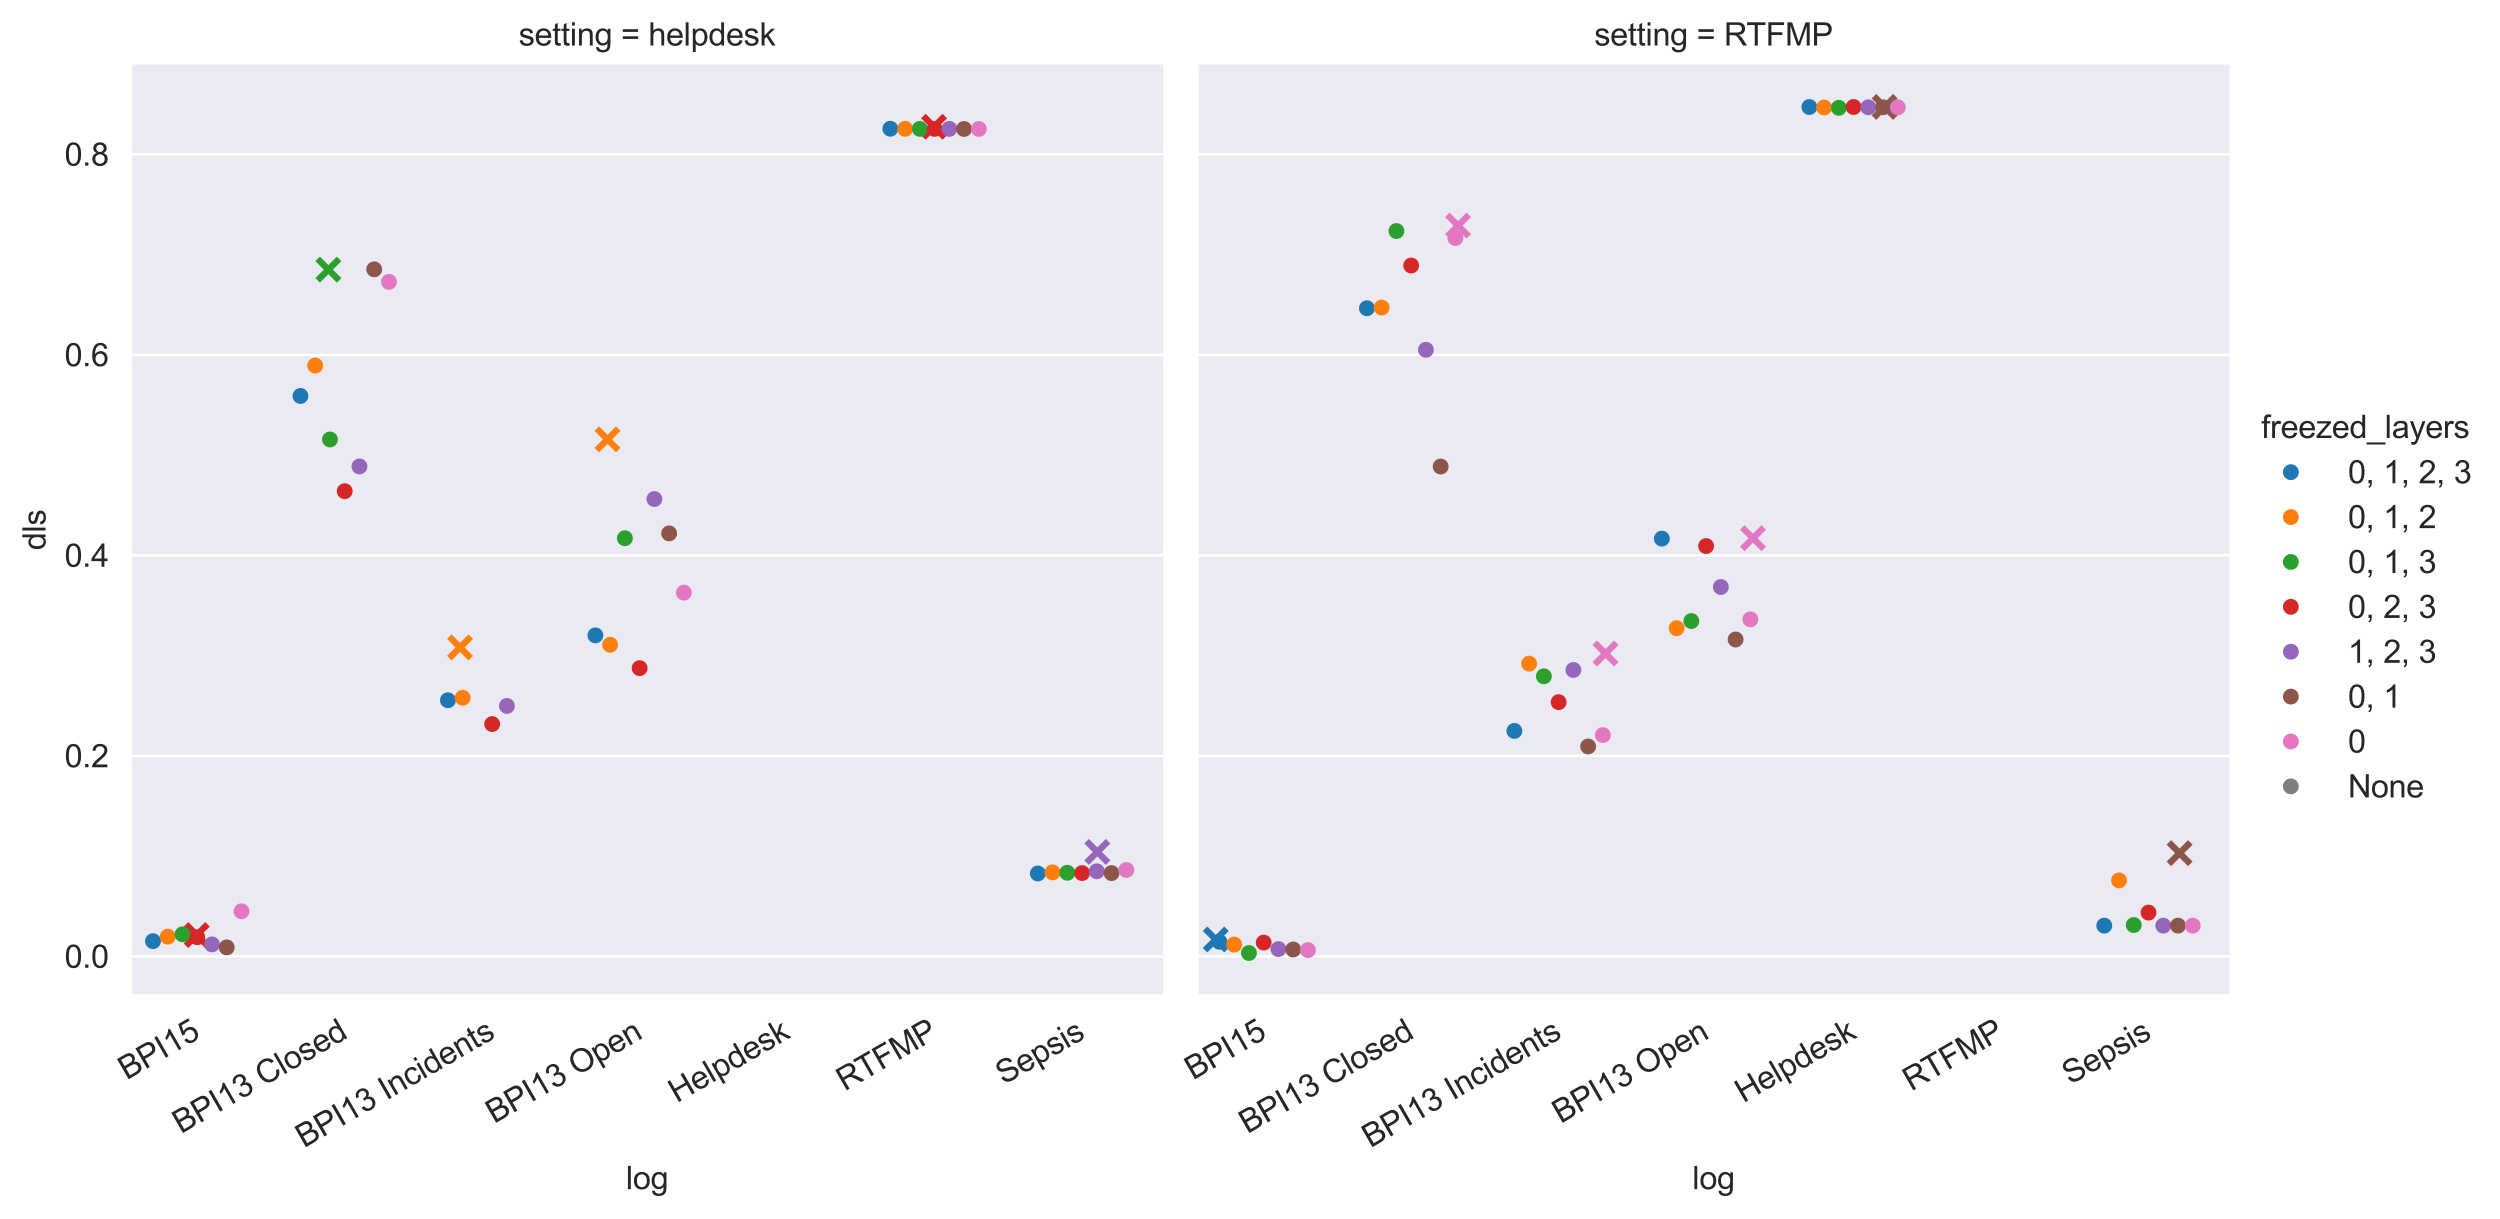<?xml version="1.0" encoding="utf-8" standalone="no"?>
<!DOCTYPE svg PUBLIC "-//W3C//DTD SVG 1.1//EN"
  "http://www.w3.org/Graphics/SVG/1.1/DTD/svg11.dtd">
<svg xmlns:xlink="http://www.w3.org/1999/xlink" width="787.898pt" height="384.081pt" viewBox="0 0 787.898 384.081" xmlns="http://www.w3.org/2000/svg" version="1.1">
 <defs>
  <style type="text/css">*{stroke-linejoin: round; stroke-linecap: butt}</style>
 </defs>
 <g id="figure_1">
  <g id="patch_1">
   <path d="M 0 384.081 
L 787.898 384.081 
L 787.898 0 
L 0 0 
z
" style="fill: #ffffff"/>
  </g>
  <g id="axes_1">
   <g id="patch_2">
    <path d="M 41.245 313.678 
L 366.582 313.678 
L 366.582 20.358 
L 41.245 20.358 
z
" style="fill: #eaeaf2"/>
   </g>
   <g id="matplotlib.axis_1">
    <g id="xtick_1">
     <g id="text_1">
      <!-- BPI15 -->
      <g style="fill: #262626" transform="translate(39.899 340.497) rotate(-30) scale(0.1 -0.1)">
       <defs>
        <path id="ArialMT-42" d="M 469 0 
L 469 4581 
L 2188 4581 
Q 2713 4581 3030 4442 
Q 3347 4303 3526 4014 
Q 3706 3725 3706 3409 
Q 3706 3116 3547 2856 
Q 3388 2597 3066 2438 
Q 3481 2316 3704 2022 
Q 3928 1728 3928 1328 
Q 3928 1006 3792 729 
Q 3656 453 3456 303 
Q 3256 153 2954 76 
Q 2653 0 2216 0 
L 469 0 
z
M 1075 2656 
L 2066 2656 
Q 2469 2656 2644 2709 
Q 2875 2778 2992 2937 
Q 3109 3097 3109 3338 
Q 3109 3566 3000 3739 
Q 2891 3913 2687 3977 
Q 2484 4041 1991 4041 
L 1075 4041 
L 1075 2656 
z
M 1075 541 
L 2216 541 
Q 2509 541 2628 563 
Q 2838 600 2978 687 
Q 3119 775 3209 942 
Q 3300 1109 3300 1328 
Q 3300 1584 3169 1773 
Q 3038 1963 2805 2039 
Q 2572 2116 2134 2116 
L 1075 2116 
L 1075 541 
z
" transform="scale(0.016)"/>
        <path id="ArialMT-50" d="M 494 0 
L 494 4581 
L 2222 4581 
Q 2678 4581 2919 4538 
Q 3256 4481 3484 4323 
Q 3713 4166 3852 3881 
Q 3991 3597 3991 3256 
Q 3991 2672 3619 2267 
Q 3247 1863 2275 1863 
L 1100 1863 
L 1100 0 
L 494 0 
z
M 1100 2403 
L 2284 2403 
Q 2872 2403 3119 2622 
Q 3366 2841 3366 3238 
Q 3366 3525 3220 3729 
Q 3075 3934 2838 4000 
Q 2684 4041 2272 4041 
L 1100 4041 
L 1100 2403 
z
" transform="scale(0.016)"/>
        <path id="ArialMT-49" d="M 597 0 
L 597 4581 
L 1203 4581 
L 1203 0 
L 597 0 
z
" transform="scale(0.016)"/>
        <path id="ArialMT-31" d="M 2384 0 
L 1822 0 
L 1822 3584 
Q 1619 3391 1289 3197 
Q 959 3003 697 2906 
L 697 3450 
Q 1169 3672 1522 3987 
Q 1875 4303 2022 4600 
L 2384 4600 
L 2384 0 
z
" transform="scale(0.016)"/>
        <path id="ArialMT-35" d="M 266 1200 
L 856 1250 
Q 922 819 1161 601 
Q 1400 384 1738 384 
Q 2144 384 2425 690 
Q 2706 997 2706 1503 
Q 2706 1984 2436 2262 
Q 2166 2541 1728 2541 
Q 1456 2541 1237 2417 
Q 1019 2294 894 2097 
L 366 2166 
L 809 4519 
L 3088 4519 
L 3088 3981 
L 1259 3981 
L 1013 2750 
Q 1425 3038 1878 3038 
Q 2478 3038 2890 2622 
Q 3303 2206 3303 1553 
Q 3303 931 2941 478 
Q 2500 -78 1738 -78 
Q 1113 -78 717 272 
Q 322 622 266 1200 
z
" transform="scale(0.016)"/>
       </defs>
       <use xlink:href="#ArialMT-42"/>
       <use xlink:href="#ArialMT-50" x="66.699"/>
       <use xlink:href="#ArialMT-49" x="133.398"/>
       <use xlink:href="#ArialMT-31" x="161.182"/>
       <use xlink:href="#ArialMT-35" x="216.797"/>
      </g>
     </g>
    </g>
    <g id="xtick_2">
     <g id="text_2">
      <!-- BPI13 Closed -->
      <g style="fill: #262626" transform="translate(57.013 357.449) rotate(-30) scale(0.1 -0.1)">
       <defs>
        <path id="ArialMT-33" d="M 269 1209 
L 831 1284 
Q 928 806 1161 595 
Q 1394 384 1728 384 
Q 2125 384 2398 659 
Q 2672 934 2672 1341 
Q 2672 1728 2419 1979 
Q 2166 2231 1775 2231 
Q 1616 2231 1378 2169 
L 1441 2663 
Q 1497 2656 1531 2656 
Q 1891 2656 2178 2843 
Q 2466 3031 2466 3422 
Q 2466 3731 2256 3934 
Q 2047 4138 1716 4138 
Q 1388 4138 1169 3931 
Q 950 3725 888 3313 
L 325 3413 
Q 428 3978 793 4289 
Q 1159 4600 1703 4600 
Q 2078 4600 2393 4439 
Q 2709 4278 2876 4000 
Q 3044 3722 3044 3409 
Q 3044 3113 2884 2869 
Q 2725 2625 2413 2481 
Q 2819 2388 3044 2092 
Q 3269 1797 3269 1353 
Q 3269 753 2831 336 
Q 2394 -81 1725 -81 
Q 1122 -81 723 278 
Q 325 638 269 1209 
z
" transform="scale(0.016)"/>
        <path id="ArialMT-20" transform="scale(0.016)"/>
        <path id="ArialMT-43" d="M 3763 1606 
L 4369 1453 
Q 4178 706 3683 314 
Q 3188 -78 2472 -78 
Q 1731 -78 1267 223 
Q 803 525 561 1097 
Q 319 1669 319 2325 
Q 319 3041 592 3573 
Q 866 4106 1370 4382 
Q 1875 4659 2481 4659 
Q 3169 4659 3637 4309 
Q 4106 3959 4291 3325 
L 3694 3184 
Q 3534 3684 3231 3912 
Q 2928 4141 2469 4141 
Q 1941 4141 1586 3887 
Q 1231 3634 1087 3207 
Q 944 2781 944 2328 
Q 944 1744 1114 1308 
Q 1284 872 1643 656 
Q 2003 441 2422 441 
Q 2931 441 3284 734 
Q 3638 1028 3763 1606 
z
" transform="scale(0.016)"/>
        <path id="ArialMT-6c" d="M 409 0 
L 409 4581 
L 972 4581 
L 972 0 
L 409 0 
z
" transform="scale(0.016)"/>
        <path id="ArialMT-6f" d="M 213 1659 
Q 213 2581 725 3025 
Q 1153 3394 1769 3394 
Q 2453 3394 2887 2945 
Q 3322 2497 3322 1706 
Q 3322 1066 3130 698 
Q 2938 331 2570 128 
Q 2203 -75 1769 -75 
Q 1072 -75 642 372 
Q 213 819 213 1659 
z
M 791 1659 
Q 791 1022 1069 705 
Q 1347 388 1769 388 
Q 2188 388 2466 706 
Q 2744 1025 2744 1678 
Q 2744 2294 2464 2611 
Q 2184 2928 1769 2928 
Q 1347 2928 1069 2612 
Q 791 2297 791 1659 
z
" transform="scale(0.016)"/>
        <path id="ArialMT-73" d="M 197 991 
L 753 1078 
Q 800 744 1014 566 
Q 1228 388 1613 388 
Q 2000 388 2187 545 
Q 2375 703 2375 916 
Q 2375 1106 2209 1216 
Q 2094 1291 1634 1406 
Q 1016 1563 777 1677 
Q 538 1791 414 1992 
Q 291 2194 291 2438 
Q 291 2659 392 2848 
Q 494 3038 669 3163 
Q 800 3259 1026 3326 
Q 1253 3394 1513 3394 
Q 1903 3394 2198 3281 
Q 2494 3169 2634 2976 
Q 2775 2784 2828 2463 
L 2278 2388 
Q 2241 2644 2061 2787 
Q 1881 2931 1553 2931 
Q 1166 2931 1000 2803 
Q 834 2675 834 2503 
Q 834 2394 903 2306 
Q 972 2216 1119 2156 
Q 1203 2125 1616 2013 
Q 2213 1853 2448 1751 
Q 2684 1650 2818 1456 
Q 2953 1263 2953 975 
Q 2953 694 2789 445 
Q 2625 197 2315 61 
Q 2006 -75 1616 -75 
Q 969 -75 630 194 
Q 291 463 197 991 
z
" transform="scale(0.016)"/>
        <path id="ArialMT-65" d="M 2694 1069 
L 3275 997 
Q 3138 488 2766 206 
Q 2394 -75 1816 -75 
Q 1088 -75 661 373 
Q 234 822 234 1631 
Q 234 2469 665 2931 
Q 1097 3394 1784 3394 
Q 2450 3394 2872 2941 
Q 3294 2488 3294 1666 
Q 3294 1616 3291 1516 
L 816 1516 
Q 847 969 1125 678 
Q 1403 388 1819 388 
Q 2128 388 2347 550 
Q 2566 713 2694 1069 
z
M 847 1978 
L 2700 1978 
Q 2663 2397 2488 2606 
Q 2219 2931 1791 2931 
Q 1403 2931 1139 2672 
Q 875 2413 847 1978 
z
" transform="scale(0.016)"/>
        <path id="ArialMT-64" d="M 2575 0 
L 2575 419 
Q 2259 -75 1647 -75 
Q 1250 -75 917 144 
Q 584 363 401 755 
Q 219 1147 219 1656 
Q 219 2153 384 2558 
Q 550 2963 881 3178 
Q 1213 3394 1622 3394 
Q 1922 3394 2156 3267 
Q 2391 3141 2538 2938 
L 2538 4581 
L 3097 4581 
L 3097 0 
L 2575 0 
z
M 797 1656 
Q 797 1019 1065 703 
Q 1334 388 1700 388 
Q 2069 388 2326 689 
Q 2584 991 2584 1609 
Q 2584 2291 2321 2609 
Q 2059 2928 1675 2928 
Q 1300 2928 1048 2622 
Q 797 2316 797 1656 
z
" transform="scale(0.016)"/>
       </defs>
       <use xlink:href="#ArialMT-42"/>
       <use xlink:href="#ArialMT-50" x="66.699"/>
       <use xlink:href="#ArialMT-49" x="133.398"/>
       <use xlink:href="#ArialMT-31" x="161.182"/>
       <use xlink:href="#ArialMT-33" x="216.797"/>
       <use xlink:href="#ArialMT-20" x="272.412"/>
       <use xlink:href="#ArialMT-43" x="300.195"/>
       <use xlink:href="#ArialMT-6c" x="372.412"/>
       <use xlink:href="#ArialMT-6f" x="394.629"/>
       <use xlink:href="#ArialMT-73" x="450.244"/>
       <use xlink:href="#ArialMT-65" x="500.244"/>
       <use xlink:href="#ArialMT-64" x="555.859"/>
      </g>
     </g>
    </g>
    <g id="xtick_3">
     <g id="text_3">
      <!-- BPI13 Incidents -->
      <g style="fill: #262626" transform="translate(95.786 361.897) rotate(-30) scale(0.1 -0.1)">
       <defs>
        <path id="ArialMT-6e" d="M 422 0 
L 422 3319 
L 928 3319 
L 928 2847 
Q 1294 3394 1984 3394 
Q 2284 3394 2536 3286 
Q 2788 3178 2913 3003 
Q 3038 2828 3088 2588 
Q 3119 2431 3119 2041 
L 3119 0 
L 2556 0 
L 2556 2019 
Q 2556 2363 2490 2533 
Q 2425 2703 2258 2804 
Q 2091 2906 1866 2906 
Q 1506 2906 1245 2678 
Q 984 2450 984 1813 
L 984 0 
L 422 0 
z
" transform="scale(0.016)"/>
        <path id="ArialMT-63" d="M 2588 1216 
L 3141 1144 
Q 3050 572 2676 248 
Q 2303 -75 1759 -75 
Q 1078 -75 664 370 
Q 250 816 250 1647 
Q 250 2184 428 2587 
Q 606 2991 970 3192 
Q 1334 3394 1763 3394 
Q 2303 3394 2647 3120 
Q 2991 2847 3088 2344 
L 2541 2259 
Q 2463 2594 2264 2762 
Q 2066 2931 1784 2931 
Q 1359 2931 1093 2626 
Q 828 2322 828 1663 
Q 828 994 1084 691 
Q 1341 388 1753 388 
Q 2084 388 2306 591 
Q 2528 794 2588 1216 
z
" transform="scale(0.016)"/>
        <path id="ArialMT-69" d="M 425 3934 
L 425 4581 
L 988 4581 
L 988 3934 
L 425 3934 
z
M 425 0 
L 425 3319 
L 988 3319 
L 988 0 
L 425 0 
z
" transform="scale(0.016)"/>
        <path id="ArialMT-74" d="M 1650 503 
L 1731 6 
Q 1494 -44 1306 -44 
Q 1000 -44 831 53 
Q 663 150 594 308 
Q 525 466 525 972 
L 525 2881 
L 113 2881 
L 113 3319 
L 525 3319 
L 525 4141 
L 1084 4478 
L 1084 3319 
L 1650 3319 
L 1650 2881 
L 1084 2881 
L 1084 941 
Q 1084 700 1114 631 
Q 1144 563 1211 522 
Q 1278 481 1403 481 
Q 1497 481 1650 503 
z
" transform="scale(0.016)"/>
       </defs>
       <use xlink:href="#ArialMT-42"/>
       <use xlink:href="#ArialMT-50" x="66.699"/>
       <use xlink:href="#ArialMT-49" x="133.398"/>
       <use xlink:href="#ArialMT-31" x="161.182"/>
       <use xlink:href="#ArialMT-33" x="216.797"/>
       <use xlink:href="#ArialMT-20" x="272.412"/>
       <use xlink:href="#ArialMT-49" x="300.195"/>
       <use xlink:href="#ArialMT-6e" x="327.979"/>
       <use xlink:href="#ArialMT-63" x="383.594"/>
       <use xlink:href="#ArialMT-69" x="433.594"/>
       <use xlink:href="#ArialMT-64" x="455.811"/>
       <use xlink:href="#ArialMT-65" x="511.426"/>
       <use xlink:href="#ArialMT-6e" x="567.041"/>
       <use xlink:href="#ArialMT-74" x="622.656"/>
       <use xlink:href="#ArialMT-73" x="650.439"/>
      </g>
     </g>
    </g>
    <g id="xtick_4">
     <g id="text_4">
      <!-- BPI13 Open -->
      <g style="fill: #262626" transform="translate(155.739 354.227) rotate(-30) scale(0.1 -0.1)">
       <defs>
        <path id="ArialMT-4f" d="M 309 2231 
Q 309 3372 921 4017 
Q 1534 4663 2503 4663 
Q 3138 4663 3647 4359 
Q 4156 4056 4423 3514 
Q 4691 2972 4691 2284 
Q 4691 1588 4409 1038 
Q 4128 488 3612 205 
Q 3097 -78 2500 -78 
Q 1853 -78 1343 234 
Q 834 547 571 1087 
Q 309 1628 309 2231 
z
M 934 2222 
Q 934 1394 1379 917 
Q 1825 441 2497 441 
Q 3181 441 3623 922 
Q 4066 1403 4066 2288 
Q 4066 2847 3877 3264 
Q 3688 3681 3323 3911 
Q 2959 4141 2506 4141 
Q 1863 4141 1398 3698 
Q 934 3256 934 2222 
z
" transform="scale(0.016)"/>
        <path id="ArialMT-70" d="M 422 -1272 
L 422 3319 
L 934 3319 
L 934 2888 
Q 1116 3141 1344 3267 
Q 1572 3394 1897 3394 
Q 2322 3394 2647 3175 
Q 2972 2956 3137 2557 
Q 3303 2159 3303 1684 
Q 3303 1175 3120 767 
Q 2938 359 2589 142 
Q 2241 -75 1856 -75 
Q 1575 -75 1351 44 
Q 1128 163 984 344 
L 984 -1272 
L 422 -1272 
z
M 931 1641 
Q 931 1000 1190 694 
Q 1450 388 1819 388 
Q 2194 388 2461 705 
Q 2728 1022 2728 1688 
Q 2728 2322 2467 2637 
Q 2206 2953 1844 2953 
Q 1484 2953 1207 2617 
Q 931 2281 931 1641 
z
" transform="scale(0.016)"/>
       </defs>
       <use xlink:href="#ArialMT-42"/>
       <use xlink:href="#ArialMT-50" x="66.699"/>
       <use xlink:href="#ArialMT-49" x="133.398"/>
       <use xlink:href="#ArialMT-31" x="161.182"/>
       <use xlink:href="#ArialMT-33" x="216.797"/>
       <use xlink:href="#ArialMT-20" x="272.412"/>
       <use xlink:href="#ArialMT-4f" x="300.195"/>
       <use xlink:href="#ArialMT-70" x="377.979"/>
       <use xlink:href="#ArialMT-65" x="433.594"/>
       <use xlink:href="#ArialMT-6e" x="489.209"/>
      </g>
     </g>
    </g>
    <g id="xtick_5">
     <g id="text_5">
      <!-- Helpdesk -->
      <g style="fill: #262626" transform="translate(213.294 347.72) rotate(-30) scale(0.1 -0.1)">
       <defs>
        <path id="ArialMT-48" d="M 513 0 
L 513 4581 
L 1119 4581 
L 1119 2700 
L 3500 2700 
L 3500 4581 
L 4106 4581 
L 4106 0 
L 3500 0 
L 3500 2159 
L 1119 2159 
L 1119 0 
L 513 0 
z
" transform="scale(0.016)"/>
        <path id="ArialMT-6b" d="M 425 0 
L 425 4581 
L 988 4581 
L 988 1969 
L 2319 3319 
L 3047 3319 
L 1778 2088 
L 3175 0 
L 2481 0 
L 1384 1697 
L 988 1316 
L 988 0 
L 425 0 
z
" transform="scale(0.016)"/>
       </defs>
       <use xlink:href="#ArialMT-48"/>
       <use xlink:href="#ArialMT-65" x="72.217"/>
       <use xlink:href="#ArialMT-6c" x="127.832"/>
       <use xlink:href="#ArialMT-70" x="150.049"/>
       <use xlink:href="#ArialMT-64" x="205.664"/>
       <use xlink:href="#ArialMT-65" x="261.279"/>
       <use xlink:href="#ArialMT-73" x="316.895"/>
       <use xlink:href="#ArialMT-6b" x="366.895"/>
      </g>
     </g>
    </g>
    <g id="xtick_6">
     <g id="text_6">
      <!-- RTFMP -->
      <g style="fill: #262626" transform="translate(266.201 344.008) rotate(-30) scale(0.1 -0.1)">
       <defs>
        <path id="ArialMT-52" d="M 503 0 
L 503 4581 
L 2534 4581 
Q 3147 4581 3465 4457 
Q 3784 4334 3975 4021 
Q 4166 3709 4166 3331 
Q 4166 2844 3850 2509 
Q 3534 2175 2875 2084 
Q 3116 1969 3241 1856 
Q 3506 1613 3744 1247 
L 4541 0 
L 3778 0 
L 3172 953 
Q 2906 1366 2734 1584 
Q 2563 1803 2427 1890 
Q 2291 1978 2150 2013 
Q 2047 2034 1813 2034 
L 1109 2034 
L 1109 0 
L 503 0 
z
M 1109 2559 
L 2413 2559 
Q 2828 2559 3062 2645 
Q 3297 2731 3419 2920 
Q 3541 3109 3541 3331 
Q 3541 3656 3305 3865 
Q 3069 4075 2559 4075 
L 1109 4075 
L 1109 2559 
z
" transform="scale(0.016)"/>
        <path id="ArialMT-54" d="M 1659 0 
L 1659 4041 
L 150 4041 
L 150 4581 
L 3781 4581 
L 3781 4041 
L 2266 4041 
L 2266 0 
L 1659 0 
z
" transform="scale(0.016)"/>
        <path id="ArialMT-46" d="M 525 0 
L 525 4581 
L 3616 4581 
L 3616 4041 
L 1131 4041 
L 1131 2622 
L 3281 2622 
L 3281 2081 
L 1131 2081 
L 1131 0 
L 525 0 
z
" transform="scale(0.016)"/>
        <path id="ArialMT-4d" d="M 475 0 
L 475 4581 
L 1388 4581 
L 2472 1338 
Q 2622 884 2691 659 
Q 2769 909 2934 1394 
L 4031 4581 
L 4847 4581 
L 4847 0 
L 4263 0 
L 4263 3834 
L 2931 0 
L 2384 0 
L 1059 3900 
L 1059 0 
L 475 0 
z
" transform="scale(0.016)"/>
       </defs>
       <use xlink:href="#ArialMT-52"/>
       <use xlink:href="#ArialMT-54" x="70.467"/>
       <use xlink:href="#ArialMT-46" x="131.551"/>
       <use xlink:href="#ArialMT-4d" x="192.635"/>
       <use xlink:href="#ArialMT-50" x="275.936"/>
      </g>
     </g>
    </g>
    <g id="xtick_7">
     <g id="text_7">
      <!-- Sepsis -->
      <g style="fill: #262626" transform="translate(316.357 341.989) rotate(-30) scale(0.1 -0.1)">
       <defs>
        <path id="ArialMT-53" d="M 288 1472 
L 859 1522 
Q 900 1178 1048 958 
Q 1197 738 1509 602 
Q 1822 466 2213 466 
Q 2559 466 2825 569 
Q 3091 672 3220 851 
Q 3350 1031 3350 1244 
Q 3350 1459 3225 1620 
Q 3100 1781 2813 1891 
Q 2628 1963 1997 2114 
Q 1366 2266 1113 2400 
Q 784 2572 623 2826 
Q 463 3081 463 3397 
Q 463 3744 659 4045 
Q 856 4347 1234 4503 
Q 1613 4659 2075 4659 
Q 2584 4659 2973 4495 
Q 3363 4331 3572 4012 
Q 3781 3694 3797 3291 
L 3216 3247 
Q 3169 3681 2898 3903 
Q 2628 4125 2100 4125 
Q 1550 4125 1298 3923 
Q 1047 3722 1047 3438 
Q 1047 3191 1225 3031 
Q 1400 2872 2139 2705 
Q 2878 2538 3153 2413 
Q 3553 2228 3743 1945 
Q 3934 1663 3934 1294 
Q 3934 928 3725 604 
Q 3516 281 3123 101 
Q 2731 -78 2241 -78 
Q 1619 -78 1198 103 
Q 778 284 539 648 
Q 300 1013 288 1472 
z
" transform="scale(0.016)"/>
       </defs>
       <use xlink:href="#ArialMT-53"/>
       <use xlink:href="#ArialMT-65" x="66.699"/>
       <use xlink:href="#ArialMT-70" x="122.314"/>
       <use xlink:href="#ArialMT-73" x="177.93"/>
       <use xlink:href="#ArialMT-69" x="227.93"/>
       <use xlink:href="#ArialMT-73" x="250.146"/>
      </g>
     </g>
    </g>
    <g id="text_8">
     <!-- log -->
     <g style="fill: #262626" transform="translate(197.242 374.776) scale(0.1 -0.1)">
      <defs>
       <path id="ArialMT-67" d="M 319 -275 
L 866 -356 
Q 900 -609 1056 -725 
Q 1266 -881 1628 -881 
Q 2019 -881 2231 -725 
Q 2444 -569 2519 -288 
Q 2563 -116 2559 434 
Q 2191 0 1641 0 
Q 956 0 581 494 
Q 206 988 206 1678 
Q 206 2153 378 2554 
Q 550 2956 876 3175 
Q 1203 3394 1644 3394 
Q 2231 3394 2613 2919 
L 2613 3319 
L 3131 3319 
L 3131 450 
Q 3131 -325 2973 -648 
Q 2816 -972 2473 -1159 
Q 2131 -1347 1631 -1347 
Q 1038 -1347 672 -1080 
Q 306 -813 319 -275 
z
M 784 1719 
Q 784 1066 1043 766 
Q 1303 466 1694 466 
Q 2081 466 2343 764 
Q 2606 1063 2606 1700 
Q 2606 2309 2336 2618 
Q 2066 2928 1684 2928 
Q 1309 2928 1046 2623 
Q 784 2319 784 1719 
z
" transform="scale(0.016)"/>
      </defs>
      <use xlink:href="#ArialMT-6c"/>
      <use xlink:href="#ArialMT-6f" x="22.217"/>
      <use xlink:href="#ArialMT-67" x="77.832"/>
     </g>
    </g>
   </g>
   <g id="matplotlib.axis_2">
    <g id="ytick_1">
     <g id="line2d_1">
      <path d="M 41.245 301.419 
L 366.582 301.419 
" clip-path="url(#p44f10b0536)" style="fill: none; stroke: #ffffff; stroke-width: 0.8; stroke-linecap: round"/>
     </g>
     <g id="text_9">
      <!-- 0.0 -->
      <g style="fill: #262626" transform="translate(20.345 304.998) scale(0.1 -0.1)">
       <defs>
        <path id="ArialMT-30" d="M 266 2259 
Q 266 3072 433 3567 
Q 600 4063 929 4331 
Q 1259 4600 1759 4600 
Q 2128 4600 2406 4451 
Q 2684 4303 2865 4023 
Q 3047 3744 3150 3342 
Q 3253 2941 3253 2259 
Q 3253 1453 3087 958 
Q 2922 463 2592 192 
Q 2263 -78 1759 -78 
Q 1097 -78 719 397 
Q 266 969 266 2259 
z
M 844 2259 
Q 844 1131 1108 757 
Q 1372 384 1759 384 
Q 2147 384 2411 759 
Q 2675 1134 2675 2259 
Q 2675 3391 2411 3762 
Q 2147 4134 1753 4134 
Q 1366 4134 1134 3806 
Q 844 3388 844 2259 
z
" transform="scale(0.016)"/>
        <path id="ArialMT-2e" d="M 581 0 
L 581 641 
L 1222 641 
L 1222 0 
L 581 0 
z
" transform="scale(0.016)"/>
       </defs>
       <use xlink:href="#ArialMT-30"/>
       <use xlink:href="#ArialMT-2e" x="55.615"/>
       <use xlink:href="#ArialMT-30" x="83.398"/>
      </g>
     </g>
    </g>
    <g id="ytick_2">
     <g id="line2d_2">
      <path d="M 41.245 238.224 
L 366.582 238.224 
" clip-path="url(#p44f10b0536)" style="fill: none; stroke: #ffffff; stroke-width: 0.8; stroke-linecap: round"/>
     </g>
     <g id="text_10">
      <!-- 0.2 -->
      <g style="fill: #262626" transform="translate(20.345 241.803) scale(0.1 -0.1)">
       <defs>
        <path id="ArialMT-32" d="M 3222 541 
L 3222 0 
L 194 0 
Q 188 203 259 391 
Q 375 700 629 1000 
Q 884 1300 1366 1694 
Q 2113 2306 2375 2664 
Q 2638 3022 2638 3341 
Q 2638 3675 2398 3904 
Q 2159 4134 1775 4134 
Q 1369 4134 1125 3890 
Q 881 3647 878 3216 
L 300 3275 
Q 359 3922 746 4261 
Q 1134 4600 1788 4600 
Q 2447 4600 2831 4234 
Q 3216 3869 3216 3328 
Q 3216 3053 3103 2787 
Q 2991 2522 2730 2228 
Q 2469 1934 1863 1422 
Q 1356 997 1212 845 
Q 1069 694 975 541 
L 3222 541 
z
" transform="scale(0.016)"/>
       </defs>
       <use xlink:href="#ArialMT-30"/>
       <use xlink:href="#ArialMT-2e" x="55.615"/>
       <use xlink:href="#ArialMT-32" x="83.398"/>
      </g>
     </g>
    </g>
    <g id="ytick_3">
     <g id="line2d_3">
      <path d="M 41.245 175.028 
L 366.582 175.028 
" clip-path="url(#p44f10b0536)" style="fill: none; stroke: #ffffff; stroke-width: 0.8; stroke-linecap: round"/>
     </g>
     <g id="text_11">
      <!-- 0.4 -->
      <g style="fill: #262626" transform="translate(20.345 178.607) scale(0.1 -0.1)">
       <defs>
        <path id="ArialMT-34" d="M 2069 0 
L 2069 1097 
L 81 1097 
L 81 1613 
L 2172 4581 
L 2631 4581 
L 2631 1613 
L 3250 1613 
L 3250 1097 
L 2631 1097 
L 2631 0 
L 2069 0 
z
M 2069 1613 
L 2069 3678 
L 634 1613 
L 2069 1613 
z
" transform="scale(0.016)"/>
       </defs>
       <use xlink:href="#ArialMT-30"/>
       <use xlink:href="#ArialMT-2e" x="55.615"/>
       <use xlink:href="#ArialMT-34" x="83.398"/>
      </g>
     </g>
    </g>
    <g id="ytick_4">
     <g id="line2d_4">
      <path d="M 41.245 111.832 
L 366.582 111.832 
" clip-path="url(#p44f10b0536)" style="fill: none; stroke: #ffffff; stroke-width: 0.8; stroke-linecap: round"/>
     </g>
     <g id="text_12">
      <!-- 0.6 -->
      <g style="fill: #262626" transform="translate(20.345 115.411) scale(0.1 -0.1)">
       <defs>
        <path id="ArialMT-36" d="M 3184 3459 
L 2625 3416 
Q 2550 3747 2413 3897 
Q 2184 4138 1850 4138 
Q 1581 4138 1378 3988 
Q 1113 3794 959 3422 
Q 806 3050 800 2363 
Q 1003 2672 1297 2822 
Q 1591 2972 1913 2972 
Q 2475 2972 2870 2558 
Q 3266 2144 3266 1488 
Q 3266 1056 3080 686 
Q 2894 316 2569 119 
Q 2244 -78 1831 -78 
Q 1128 -78 684 439 
Q 241 956 241 2144 
Q 241 3472 731 4075 
Q 1159 4600 1884 4600 
Q 2425 4600 2770 4297 
Q 3116 3994 3184 3459 
z
M 888 1484 
Q 888 1194 1011 928 
Q 1134 663 1356 523 
Q 1578 384 1822 384 
Q 2178 384 2434 671 
Q 2691 959 2691 1453 
Q 2691 1928 2437 2201 
Q 2184 2475 1800 2475 
Q 1419 2475 1153 2201 
Q 888 1928 888 1484 
z
" transform="scale(0.016)"/>
       </defs>
       <use xlink:href="#ArialMT-30"/>
       <use xlink:href="#ArialMT-2e" x="55.615"/>
       <use xlink:href="#ArialMT-36" x="83.398"/>
      </g>
     </g>
    </g>
    <g id="ytick_5">
     <g id="line2d_5">
      <path d="M 41.245 48.636 
L 366.582 48.636 
" clip-path="url(#p44f10b0536)" style="fill: none; stroke: #ffffff; stroke-width: 0.8; stroke-linecap: round"/>
     </g>
     <g id="text_13">
      <!-- 0.8 -->
      <g style="fill: #262626" transform="translate(20.345 52.215) scale(0.1 -0.1)">
       <defs>
        <path id="ArialMT-38" d="M 1131 2484 
Q 781 2613 612 2850 
Q 444 3088 444 3419 
Q 444 3919 803 4259 
Q 1163 4600 1759 4600 
Q 2359 4600 2725 4251 
Q 3091 3903 3091 3403 
Q 3091 3084 2923 2848 
Q 2756 2613 2416 2484 
Q 2838 2347 3058 2040 
Q 3278 1734 3278 1309 
Q 3278 722 2862 322 
Q 2447 -78 1769 -78 
Q 1091 -78 675 323 
Q 259 725 259 1325 
Q 259 1772 486 2073 
Q 713 2375 1131 2484 
z
M 1019 3438 
Q 1019 3113 1228 2906 
Q 1438 2700 1772 2700 
Q 2097 2700 2305 2904 
Q 2513 3109 2513 3406 
Q 2513 3716 2298 3927 
Q 2084 4138 1766 4138 
Q 1444 4138 1231 3931 
Q 1019 3725 1019 3438 
z
M 838 1322 
Q 838 1081 952 856 
Q 1066 631 1291 507 
Q 1516 384 1775 384 
Q 2178 384 2440 643 
Q 2703 903 2703 1303 
Q 2703 1709 2433 1975 
Q 2163 2241 1756 2241 
Q 1359 2241 1098 1978 
Q 838 1716 838 1322 
z
" transform="scale(0.016)"/>
       </defs>
       <use xlink:href="#ArialMT-30"/>
       <use xlink:href="#ArialMT-2e" x="55.615"/>
       <use xlink:href="#ArialMT-38" x="83.398"/>
      </g>
     </g>
    </g>
    <g id="text_14">
     <!-- dls -->
     <g style="fill: #262626" transform="translate(14.358 173.409) rotate(-90) scale(0.1 -0.1)">
      <use xlink:href="#ArialMT-64"/>
      <use xlink:href="#ArialMT-6c" x="55.615"/>
      <use xlink:href="#ArialMT-73" x="77.832"/>
     </g>
    </g>
   </g>
   <g id="line2d_6">
    <defs>
     <path id="mb6c1517257" d="M -3.384 3.384 
L 3.384 -3.384 
M -3.384 -3.384 
L 3.384 3.384 
" style="stroke: #1f77b4; stroke-width: 2.025"/>
    </defs>
    <g clip-path="url(#p44f10b0536)">
     <use xlink:href="#mb6c1517257" x="372.391" y="251.305" style="fill: #1f77b4; stroke: #1f77b4; stroke-width: 2.025"/>
    </g>
   </g>
   <g id="line2d_7">
    <defs>
     <path id="m474f43d4d9" d="M -3.384 3.384 
L 3.384 -3.384 
M -3.384 -3.384 
L 3.384 3.384 
" style="stroke: #ff7f0e; stroke-width: 2.025"/>
    </defs>
    <g clip-path="url(#p44f10b0536)">
     <use xlink:href="#m474f43d4d9" x="144.988" y="204.035" style="fill: #ff7f0e; stroke: #ff7f0e; stroke-width: 2.025"/>
     <use xlink:href="#m474f43d4d9" x="191.464" y="138.469" style="fill: #ff7f0e; stroke: #ff7f0e; stroke-width: 2.025"/>
    </g>
   </g>
   <g id="line2d_8">
    <defs>
     <path id="m36e61d1a85" d="M -3.384 3.384 
L 3.384 -3.384 
M -3.384 -3.384 
L 3.384 3.384 
" style="stroke: #2ca02c; stroke-width: 2.025"/>
    </defs>
    <g clip-path="url(#p44f10b0536)">
     <use xlink:href="#m36e61d1a85" x="103.491" y="84.974" style="fill: #2ca02c; stroke: #2ca02c; stroke-width: 2.025"/>
    </g>
   </g>
   <g id="line2d_9">
    <defs>
     <path id="ma5dc514e23" d="M -3.384 3.384 
L 3.384 -3.384 
M -3.384 -3.384 
L 3.384 3.384 
" style="stroke: #d62728; stroke-width: 2.025"/>
    </defs>
    <g clip-path="url(#p44f10b0536)">
     <use xlink:href="#ma5dc514e23" x="61.994" y="294.689" style="fill: #d62728; stroke: #d62728; stroke-width: 2.025"/>
     <use xlink:href="#ma5dc514e23" x="294.377" y="39.947" style="fill: #d62728; stroke: #d62728; stroke-width: 2.025"/>
    </g>
   </g>
   <g id="line2d_10">
    <defs>
     <path id="m7a1f6fc379" d="M -3.384 3.384 
L 3.384 -3.384 
M -3.384 -3.384 
L 3.384 3.384 
" style="stroke: #9467bd; stroke-width: 2.025"/>
    </defs>
    <g clip-path="url(#p44f10b0536)">
     <use xlink:href="#m7a1f6fc379" x="345.833" y="268.494" style="fill: #9467bd; stroke: #9467bd; stroke-width: 2.025"/>
    </g>
   </g>
   <g id="line2d_11">
    <defs>
     <path id="mdd8e19ef16" d="M -3.384 3.384 
L 3.384 -3.384 
M -3.384 -3.384 
L 3.384 3.384 
" style="stroke: #8c564b; stroke-width: 2.025"/>
    </defs>
    <g clip-path="url(#p44f10b0536)">
     <use xlink:href="#mdd8e19ef16" x="443.766" y="256.424" style="fill: #8c564b; stroke: #8c564b; stroke-width: 2.025"/>
    </g>
   </g>
   <g id="line2d_12"/>
   <g id="line2d_13"/>
   <g id="patch_3">
    <path d="M 41.245 313.678 
L 41.245 20.358 
" style="fill: none; stroke: #ffffff; stroke-width: 0.8; stroke-linejoin: miter; stroke-linecap: square"/>
   </g>
   <g id="patch_4">
    <path d="M 41.245 313.678 
L 366.582 313.678 
" style="fill: none; stroke: #ffffff; stroke-width: 0.8; stroke-linejoin: miter; stroke-linecap: square"/>
   </g>
   <g id="PathCollection_1">
    <defs>
     <path id="m58745306fb" d="M 0 2.5 
C 0.663 2.5 1.299 2.237 1.768 1.768 
C 2.237 1.299 2.5 0.663 2.5 0 
C 2.5 -0.663 2.237 -1.299 1.768 -1.768 
C 1.299 -2.237 0.663 -2.5 0 -2.5 
C -0.663 -2.5 -1.299 -2.237 -1.768 -1.768 
C -2.237 -1.299 -2.5 -0.663 -2.5 0 
C -2.5 0.663 -2.237 1.299 -1.768 1.768 
C -1.299 2.237 -0.663 2.5 0 2.5 
z
"/>
    </defs>
    <g clip-path="url(#p44f10b0536)">
     <use xlink:href="#m58745306fb" x="48.217" y="296.617" style="fill: #1f77b4"/>
    </g>
   </g>
   <g id="PathCollection_2">
    <defs>
     <path id="m21f1e2827e" d="M 0 2.5 
C 0.663 2.5 1.299 2.237 1.768 1.768 
C 2.237 1.299 2.5 0.663 2.5 0 
C 2.5 -0.663 2.237 -1.299 1.768 -1.768 
C 1.299 -2.237 0.663 -2.5 0 -2.5 
C -0.663 -2.5 -1.299 -2.237 -1.768 -1.768 
C -2.237 -1.299 -2.5 -0.663 -2.5 0 
C -2.5 0.663 -2.237 1.299 -1.768 1.768 
C -1.299 2.237 -0.663 2.5 0 2.5 
z
"/>
    </defs>
    <g clip-path="url(#p44f10b0536)">
     <use xlink:href="#m21f1e2827e" x="52.864" y="295.195" style="fill: #ff7f0e"/>
    </g>
   </g>
   <g id="PathCollection_3">
    <defs>
     <path id="m97e01c9d5f" d="M 0 2.5 
C 0.663 2.5 1.299 2.237 1.768 1.768 
C 2.237 1.299 2.5 0.663 2.5 0 
C 2.5 -0.663 2.237 -1.299 1.768 -1.768 
C 1.299 -2.237 0.663 -2.5 0 -2.5 
C -0.663 -2.5 -1.299 -2.237 -1.768 -1.768 
C -2.237 -1.299 -2.5 -0.663 -2.5 0 
C -2.5 0.663 -2.237 1.299 -1.768 1.768 
C -1.299 2.237 -0.663 2.5 0 2.5 
z
"/>
    </defs>
    <g clip-path="url(#p44f10b0536)">
     <use xlink:href="#m97e01c9d5f" x="57.512" y="294.468" style="fill: #2ca02c"/>
    </g>
   </g>
   <g id="PathCollection_4">
    <defs>
     <path id="mefc7a386a0" d="M 0 2.5 
C 0.663 2.5 1.299 2.237 1.768 1.768 
C 2.237 1.299 2.5 0.663 2.5 0 
C 2.5 -0.663 2.237 -1.299 1.768 -1.768 
C 1.299 -2.237 0.663 -2.5 0 -2.5 
C -0.663 -2.5 -1.299 -2.237 -1.768 -1.768 
C -2.237 -1.299 -2.5 -0.663 -2.5 0 
C -2.5 0.663 -2.237 1.299 -1.768 1.768 
C -1.299 2.237 -0.663 2.5 0 2.5 
z
"/>
    </defs>
    <g clip-path="url(#p44f10b0536)">
     <use xlink:href="#mefc7a386a0" x="62.16" y="295.384" style="fill: #d62728"/>
    </g>
   </g>
   <g id="PathCollection_5">
    <defs>
     <path id="m5f20a08964" d="M 0 2.5 
C 0.663 2.5 1.299 2.237 1.768 1.768 
C 2.237 1.299 2.5 0.663 2.5 0 
C 2.5 -0.663 2.237 -1.299 1.768 -1.768 
C 1.299 -2.237 0.663 -2.5 0 -2.5 
C -0.663 -2.5 -1.299 -2.237 -1.768 -1.768 
C -2.237 -1.299 -2.5 -0.663 -2.5 0 
C -2.5 0.663 -2.237 1.299 -1.768 1.768 
C -1.299 2.237 -0.663 2.5 0 2.5 
z
"/>
    </defs>
    <g clip-path="url(#p44f10b0536)">
     <use xlink:href="#m5f20a08964" x="66.807" y="297.628" style="fill: #9467bd"/>
    </g>
   </g>
   <g id="PathCollection_6">
    <defs>
     <path id="mb05adb1494" d="M 0 2.5 
C 0.663 2.5 1.299 2.237 1.768 1.768 
C 2.237 1.299 2.5 0.663 2.5 0 
C 2.5 -0.663 2.237 -1.299 1.768 -1.768 
C 1.299 -2.237 0.663 -2.5 0 -2.5 
C -0.663 -2.5 -1.299 -2.237 -1.768 -1.768 
C -2.237 -1.299 -2.5 -0.663 -2.5 0 
C -2.5 0.663 -2.237 1.299 -1.768 1.768 
C -1.299 2.237 -0.663 2.5 0 2.5 
z
"/>
    </defs>
    <g clip-path="url(#p44f10b0536)">
     <use xlink:href="#mb05adb1494" x="71.455" y="298.576" style="fill: #8c564b"/>
    </g>
   </g>
   <g id="PathCollection_7">
    <defs>
     <path id="m3b2ed6cfbb" d="M 0 2.5 
C 0.663 2.5 1.299 2.237 1.768 1.768 
C 2.237 1.299 2.5 0.663 2.5 0 
C 2.5 -0.663 2.237 -1.299 1.768 -1.768 
C 1.299 -2.237 0.663 -2.5 0 -2.5 
C -0.663 -2.5 -1.299 -2.237 -1.768 -1.768 
C -2.237 -1.299 -2.5 -0.663 -2.5 0 
C -2.5 0.663 -2.237 1.299 -1.768 1.768 
C -1.299 2.237 -0.663 2.5 0 2.5 
z
"/>
    </defs>
    <g clip-path="url(#p44f10b0536)">
     <use xlink:href="#m3b2ed6cfbb" x="76.103" y="287.2" style="fill: #e377c2"/>
    </g>
   </g>
   <g id="PathCollection_8">
    <path d="M 0 386.581 
C 0.663 386.581 1.299 386.317 1.768 385.848 
C 2.237 385.38 2.5 384.744 2.5 384.081 
C 2.5 383.418 2.237 382.782 1.768 382.313 
C 1.299 381.844 0.663 381.581 0 381.581 
C -0.663 381.581 -1.299 381.844 -1.768 382.313 
C -2.237 382.782 -2.5 383.418 -2.5 384.081 
C -2.5 384.744 -2.237 385.38 -1.768 385.848 
C -1.299 386.317 -0.663 386.581 0 386.581 
" clip-path="url(#p44f10b0536)" style="fill: none"/>
   </g>
   <g id="PathCollection_9">
    <g clip-path="url(#p44f10b0536)">
     <use xlink:href="#m58745306fb" x="94.693" y="124.787" style="fill: #1f77b4"/>
    </g>
   </g>
   <g id="PathCollection_10">
    <g clip-path="url(#p44f10b0536)">
     <use xlink:href="#m21f1e2827e" x="99.341" y="115.213" style="fill: #ff7f0e"/>
    </g>
   </g>
   <g id="PathCollection_11">
    <g clip-path="url(#p44f10b0536)">
     <use xlink:href="#m97e01c9d5f" x="103.989" y="138.501" style="fill: #2ca02c"/>
    </g>
   </g>
   <g id="PathCollection_12">
    <g clip-path="url(#p44f10b0536)">
     <use xlink:href="#mefc7a386a0" x="108.636" y="154.805" style="fill: #d62728"/>
    </g>
   </g>
   <g id="PathCollection_13">
    <g clip-path="url(#p44f10b0536)">
     <use xlink:href="#m5f20a08964" x="113.284" y="147.001" style="fill: #9467bd"/>
    </g>
   </g>
   <g id="PathCollection_14">
    <g clip-path="url(#p44f10b0536)">
     <use xlink:href="#mb05adb1494" x="117.932" y="84.879" style="fill: #8c564b"/>
    </g>
   </g>
   <g id="PathCollection_15">
    <g clip-path="url(#p44f10b0536)">
     <use xlink:href="#m3b2ed6cfbb" x="122.579" y="88.829" style="fill: #e377c2"/>
    </g>
   </g>
   <g id="PathCollection_16">
    <path d="M 0 386.581 
C 0.663 386.581 1.299 386.317 1.768 385.848 
C 2.237 385.38 2.5 384.744 2.5 384.081 
C 2.5 383.418 2.237 382.782 1.768 382.313 
C 1.299 381.844 0.663 381.581 0 381.581 
C -0.663 381.581 -1.299 381.844 -1.768 382.313 
C -2.237 382.782 -2.5 383.418 -2.5 384.081 
C -2.5 384.744 -2.237 385.38 -1.768 385.848 
C -1.299 386.317 -0.663 386.581 0 386.581 
" clip-path="url(#p44f10b0536)" style="fill: none"/>
   </g>
   <g id="PathCollection_17">
    <g clip-path="url(#p44f10b0536)">
     <use xlink:href="#m58745306fb" x="141.17" y="220.687" style="fill: #1f77b4"/>
    </g>
   </g>
   <g id="PathCollection_18">
    <g clip-path="url(#p44f10b0536)">
     <use xlink:href="#m21f1e2827e" x="145.818" y="219.897" style="fill: #ff7f0e"/>
    </g>
   </g>
   <g id="PathCollection_19">
    <path d="M 0 386.581 
C 0.663 386.581 1.299 386.317 1.768 385.848 
C 2.237 385.38 2.5 384.744 2.5 384.081 
C 2.5 383.418 2.237 382.782 1.768 382.313 
C 1.299 381.844 0.663 381.581 0 381.581 
C -0.663 381.581 -1.299 381.844 -1.768 382.313 
C -2.237 382.782 -2.5 383.418 -2.5 384.081 
C -2.5 384.744 -2.237 385.38 -1.768 385.848 
C -1.299 386.317 -0.663 386.581 0 386.581 
" clip-path="url(#p44f10b0536)" style="fill: none"/>
   </g>
   <g id="PathCollection_20">
    <g clip-path="url(#p44f10b0536)">
     <use xlink:href="#mefc7a386a0" x="155.113" y="228.207" style="fill: #d62728"/>
    </g>
   </g>
   <g id="PathCollection_21">
    <g clip-path="url(#p44f10b0536)">
     <use xlink:href="#m5f20a08964" x="159.761" y="222.488" style="fill: #9467bd"/>
    </g>
   </g>
   <g id="PathCollection_22">
    <path d="M 0 386.581 
C 0.663 386.581 1.299 386.317 1.768 385.848 
C 2.237 385.38 2.5 384.744 2.5 384.081 
C 2.5 383.418 2.237 382.782 1.768 382.313 
C 1.299 381.844 0.663 381.581 0 381.581 
C -0.663 381.581 -1.299 381.844 -1.768 382.313 
C -2.237 382.782 -2.5 383.418 -2.5 384.081 
C -2.5 384.744 -2.237 385.38 -1.768 385.848 
C -1.299 386.317 -0.663 386.581 0 386.581 
" clip-path="url(#p44f10b0536)" style="fill: none"/>
   </g>
   <g id="PathCollection_23">
    <path d="M 0 386.581 
C 0.663 386.581 1.299 386.317 1.768 385.848 
C 2.237 385.38 2.5 384.744 2.5 384.081 
C 2.5 383.418 2.237 382.782 1.768 382.313 
C 1.299 381.844 0.663 381.581 0 381.581 
C -0.663 381.581 -1.299 381.844 -1.768 382.313 
C -2.237 382.782 -2.5 383.418 -2.5 384.081 
C -2.5 384.744 -2.237 385.38 -1.768 385.848 
C -1.299 386.317 -0.663 386.581 0 386.581 
" clip-path="url(#p44f10b0536)" style="fill: none"/>
   </g>
   <g id="PathCollection_24">
    <path d="M 0 386.581 
C 0.663 386.581 1.299 386.317 1.768 385.848 
C 2.237 385.38 2.5 384.744 2.5 384.081 
C 2.5 383.418 2.237 382.782 1.768 382.313 
C 1.299 381.844 0.663 381.581 0 381.581 
C -0.663 381.581 -1.299 381.844 -1.768 382.313 
C -2.237 382.782 -2.5 383.418 -2.5 384.081 
C -2.5 384.744 -2.237 385.38 -1.768 385.848 
C -1.299 386.317 -0.663 386.581 0 386.581 
" clip-path="url(#p44f10b0536)" style="fill: none"/>
   </g>
   <g id="PathCollection_25">
    <g clip-path="url(#p44f10b0536)">
     <use xlink:href="#m58745306fb" x="187.647" y="200.243" style="fill: #1f77b4"/>
    </g>
   </g>
   <g id="PathCollection_26">
    <g clip-path="url(#p44f10b0536)">
     <use xlink:href="#m21f1e2827e" x="192.294" y="203.213" style="fill: #ff7f0e"/>
    </g>
   </g>
   <g id="PathCollection_27">
    <g clip-path="url(#p44f10b0536)">
     <use xlink:href="#m97e01c9d5f" x="196.942" y="169.625" style="fill: #2ca02c"/>
    </g>
   </g>
   <g id="PathCollection_28">
    <g clip-path="url(#p44f10b0536)">
     <use xlink:href="#mefc7a386a0" x="201.59" y="210.575" style="fill: #d62728"/>
    </g>
   </g>
   <g id="PathCollection_29">
    <g clip-path="url(#p44f10b0536)">
     <use xlink:href="#m5f20a08964" x="206.237" y="157.27" style="fill: #9467bd"/>
    </g>
   </g>
   <g id="PathCollection_30">
    <g clip-path="url(#p44f10b0536)">
     <use xlink:href="#mb05adb1494" x="210.885" y="168.108" style="fill: #8c564b"/>
    </g>
   </g>
   <g id="PathCollection_31">
    <g clip-path="url(#p44f10b0536)">
     <use xlink:href="#m3b2ed6cfbb" x="215.533" y="186.782" style="fill: #e377c2"/>
    </g>
   </g>
   <g id="PathCollection_32">
    <path d="M 0 386.581 
C 0.663 386.581 1.299 386.317 1.768 385.848 
C 2.237 385.38 2.5 384.744 2.5 384.081 
C 2.5 383.418 2.237 382.782 1.768 382.313 
C 1.299 381.844 0.663 381.581 0 381.581 
C -0.663 381.581 -1.299 381.844 -1.768 382.313 
C -2.237 382.782 -2.5 383.418 -2.5 384.081 
C -2.5 384.744 -2.237 385.38 -1.768 385.848 
C -1.299 386.317 -0.663 386.581 0 386.581 
" clip-path="url(#p44f10b0536)" style="fill: none"/>
   </g>
   <g id="PathCollection_33">
    <path d="M 0 386.581 
C 0.663 386.581 1.299 386.317 1.768 385.848 
C 2.237 385.38 2.5 384.744 2.5 384.081 
C 2.5 383.418 2.237 382.782 1.768 382.313 
C 1.299 381.844 0.663 381.581 0 381.581 
C -0.663 381.581 -1.299 381.844 -1.768 382.313 
C -2.237 382.782 -2.5 383.418 -2.5 384.081 
C -2.5 384.744 -2.237 385.38 -1.768 385.848 
C -1.299 386.317 -0.663 386.581 0 386.581 
" clip-path="url(#p44f10b0536)" style="fill: none"/>
   </g>
   <g id="PathCollection_34">
    <path d="M 0 386.581 
C 0.663 386.581 1.299 386.317 1.768 385.848 
C 2.237 385.38 2.5 384.744 2.5 384.081 
C 2.5 383.418 2.237 382.782 1.768 382.313 
C 1.299 381.844 0.663 381.581 0 381.581 
C -0.663 381.581 -1.299 381.844 -1.768 382.313 
C -2.237 382.782 -2.5 383.418 -2.5 384.081 
C -2.5 384.744 -2.237 385.38 -1.768 385.848 
C -1.299 386.317 -0.663 386.581 0 386.581 
" clip-path="url(#p44f10b0536)" style="fill: none"/>
   </g>
   <g id="PathCollection_35">
    <path d="M 0 386.581 
C 0.663 386.581 1.299 386.317 1.768 385.848 
C 2.237 385.38 2.5 384.744 2.5 384.081 
C 2.5 383.418 2.237 382.782 1.768 382.313 
C 1.299 381.844 0.663 381.581 0 381.581 
C -0.663 381.581 -1.299 381.844 -1.768 382.313 
C -2.237 382.782 -2.5 383.418 -2.5 384.081 
C -2.5 384.744 -2.237 385.38 -1.768 385.848 
C -1.299 386.317 -0.663 386.581 0 386.581 
" clip-path="url(#p44f10b0536)" style="fill: none"/>
   </g>
   <g id="PathCollection_36">
    <path d="M 0 386.581 
C 0.663 386.581 1.299 386.317 1.768 385.848 
C 2.237 385.38 2.5 384.744 2.5 384.081 
C 2.5 383.418 2.237 382.782 1.768 382.313 
C 1.299 381.844 0.663 381.581 0 381.581 
C -0.663 381.581 -1.299 381.844 -1.768 382.313 
C -2.237 382.782 -2.5 383.418 -2.5 384.081 
C -2.5 384.744 -2.237 385.38 -1.768 385.848 
C -1.299 386.317 -0.663 386.581 0 386.581 
" clip-path="url(#p44f10b0536)" style="fill: none"/>
   </g>
   <g id="PathCollection_37">
    <path d="M 0 386.581 
C 0.663 386.581 1.299 386.317 1.768 385.848 
C 2.237 385.38 2.5 384.744 2.5 384.081 
C 2.5 383.418 2.237 382.782 1.768 382.313 
C 1.299 381.844 0.663 381.581 0 381.581 
C -0.663 381.581 -1.299 381.844 -1.768 382.313 
C -2.237 382.782 -2.5 383.418 -2.5 384.081 
C -2.5 384.744 -2.237 385.38 -1.768 385.848 
C -1.299 386.317 -0.663 386.581 0 386.581 
" clip-path="url(#p44f10b0536)" style="fill: none"/>
   </g>
   <g id="PathCollection_38">
    <path d="M 0 386.581 
C 0.663 386.581 1.299 386.317 1.768 385.848 
C 2.237 385.38 2.5 384.744 2.5 384.081 
C 2.5 383.418 2.237 382.782 1.768 382.313 
C 1.299 381.844 0.663 381.581 0 381.581 
C -0.663 381.581 -1.299 381.844 -1.768 382.313 
C -2.237 382.782 -2.5 383.418 -2.5 384.081 
C -2.5 384.744 -2.237 385.38 -1.768 385.848 
C -1.299 386.317 -0.663 386.581 0 386.581 
" clip-path="url(#p44f10b0536)" style="fill: none"/>
   </g>
   <g id="PathCollection_39">
    <path d="M 0 386.581 
C 0.663 386.581 1.299 386.317 1.768 385.848 
C 2.237 385.38 2.5 384.744 2.5 384.081 
C 2.5 383.418 2.237 382.782 1.768 382.313 
C 1.299 381.844 0.663 381.581 0 381.581 
C -0.663 381.581 -1.299 381.844 -1.768 382.313 
C -2.237 382.782 -2.5 383.418 -2.5 384.081 
C -2.5 384.744 -2.237 385.38 -1.768 385.848 
C -1.299 386.317 -0.663 386.581 0 386.581 
" clip-path="url(#p44f10b0536)" style="fill: none"/>
   </g>
   <g id="PathCollection_40">
    <path d="M 0 386.581 
C 0.663 386.581 1.299 386.317 1.768 385.848 
C 2.237 385.38 2.5 384.744 2.5 384.081 
C 2.5 383.418 2.237 382.782 1.768 382.313 
C 1.299 381.844 0.663 381.581 0 381.581 
C -0.663 381.581 -1.299 381.844 -1.768 382.313 
C -2.237 382.782 -2.5 383.418 -2.5 384.081 
C -2.5 384.744 -2.237 385.38 -1.768 385.848 
C -1.299 386.317 -0.663 386.581 0 386.581 
" clip-path="url(#p44f10b0536)" style="fill: none"/>
   </g>
   <g id="PathCollection_41">
    <g clip-path="url(#p44f10b0536)">
     <use xlink:href="#m58745306fb" x="280.6" y="40.579" style="fill: #1f77b4"/>
    </g>
   </g>
   <g id="PathCollection_42">
    <g clip-path="url(#p44f10b0536)">
     <use xlink:href="#m21f1e2827e" x="285.248" y="40.61" style="fill: #ff7f0e"/>
    </g>
   </g>
   <g id="PathCollection_43">
    <g clip-path="url(#p44f10b0536)">
     <use xlink:href="#m97e01c9d5f" x="289.895" y="40.61" style="fill: #2ca02c"/>
    </g>
   </g>
   <g id="PathCollection_44">
    <g clip-path="url(#p44f10b0536)">
     <use xlink:href="#mefc7a386a0" x="294.543" y="40.61" style="fill: #d62728"/>
    </g>
   </g>
   <g id="PathCollection_45">
    <g clip-path="url(#p44f10b0536)">
     <use xlink:href="#m5f20a08964" x="299.191" y="40.61" style="fill: #9467bd"/>
    </g>
   </g>
   <g id="PathCollection_46">
    <g clip-path="url(#p44f10b0536)">
     <use xlink:href="#mb05adb1494" x="303.838" y="40.642" style="fill: #8c564b"/>
    </g>
   </g>
   <g id="PathCollection_47">
    <g clip-path="url(#p44f10b0536)">
     <use xlink:href="#m3b2ed6cfbb" x="308.486" y="40.642" style="fill: #e377c2"/>
    </g>
   </g>
   <g id="PathCollection_48">
    <path d="M 0 386.581 
C 0.663 386.581 1.299 386.317 1.768 385.848 
C 2.237 385.38 2.5 384.744 2.5 384.081 
C 2.5 383.418 2.237 382.782 1.768 382.313 
C 1.299 381.844 0.663 381.581 0 381.581 
C -0.663 381.581 -1.299 381.844 -1.768 382.313 
C -2.237 382.782 -2.5 383.418 -2.5 384.081 
C -2.5 384.744 -2.237 385.38 -1.768 385.848 
C -1.299 386.317 -0.663 386.581 0 386.581 
" clip-path="url(#p44f10b0536)" style="fill: none"/>
   </g>
   <g id="PathCollection_49">
    <g clip-path="url(#p44f10b0536)">
     <use xlink:href="#m58745306fb" x="327.077" y="275.288" style="fill: #1f77b4"/>
    </g>
   </g>
   <g id="PathCollection_50">
    <g clip-path="url(#p44f10b0536)">
     <use xlink:href="#m21f1e2827e" x="331.724" y="274.94" style="fill: #ff7f0e"/>
    </g>
   </g>
   <g id="PathCollection_51">
    <g clip-path="url(#p44f10b0536)">
     <use xlink:href="#m97e01c9d5f" x="336.372" y="275.067" style="fill: #2ca02c"/>
    </g>
   </g>
   <g id="PathCollection_52">
    <g clip-path="url(#p44f10b0536)">
     <use xlink:href="#mefc7a386a0" x="341.02" y="275.162" style="fill: #d62728"/>
    </g>
   </g>
   <g id="PathCollection_53">
    <g clip-path="url(#p44f10b0536)">
     <use xlink:href="#m5f20a08964" x="345.667" y="274.593" style="fill: #9467bd"/>
    </g>
   </g>
   <g id="PathCollection_54">
    <g clip-path="url(#p44f10b0536)">
     <use xlink:href="#mb05adb1494" x="350.315" y="275.162" style="fill: #8c564b"/>
    </g>
   </g>
   <g id="PathCollection_55">
    <g clip-path="url(#p44f10b0536)">
     <use xlink:href="#m3b2ed6cfbb" x="354.963" y="274.182" style="fill: #e377c2"/>
    </g>
   </g>
   <g id="PathCollection_56">
    <path d="M 0 386.581 
C 0.663 386.581 1.299 386.317 1.768 385.848 
C 2.237 385.38 2.5 384.744 2.5 384.081 
C 2.5 383.418 2.237 382.782 1.768 382.313 
C 1.299 381.844 0.663 381.581 0 381.581 
C -0.663 381.581 -1.299 381.844 -1.768 382.313 
C -2.237 382.782 -2.5 383.418 -2.5 384.081 
C -2.5 384.744 -2.237 385.38 -1.768 385.848 
C -1.299 386.317 -0.663 386.581 0 386.581 
" clip-path="url(#p44f10b0536)" style="fill: none"/>
   </g>
   <g id="text_15">
    <!-- setting = helpdesk -->
    <g style="fill: #262626" transform="translate(163.471 14.358) scale(0.1 -0.1)">
     <defs>
      <path id="ArialMT-3d" d="M 3381 2694 
L 356 2694 
L 356 3219 
L 3381 3219 
L 3381 2694 
z
M 3381 1303 
L 356 1303 
L 356 1828 
L 3381 1828 
L 3381 1303 
z
" transform="scale(0.016)"/>
      <path id="ArialMT-68" d="M 422 0 
L 422 4581 
L 984 4581 
L 984 2938 
Q 1378 3394 1978 3394 
Q 2347 3394 2619 3248 
Q 2891 3103 3008 2847 
Q 3125 2591 3125 2103 
L 3125 0 
L 2563 0 
L 2563 2103 
Q 2563 2525 2380 2717 
Q 2197 2909 1863 2909 
Q 1613 2909 1392 2779 
Q 1172 2650 1078 2428 
Q 984 2206 984 1816 
L 984 0 
L 422 0 
z
" transform="scale(0.016)"/>
     </defs>
     <use xlink:href="#ArialMT-73"/>
     <use xlink:href="#ArialMT-65" x="50"/>
     <use xlink:href="#ArialMT-74" x="105.615"/>
     <use xlink:href="#ArialMT-74" x="133.398"/>
     <use xlink:href="#ArialMT-69" x="161.182"/>
     <use xlink:href="#ArialMT-6e" x="183.398"/>
     <use xlink:href="#ArialMT-67" x="239.014"/>
     <use xlink:href="#ArialMT-20" x="294.629"/>
     <use xlink:href="#ArialMT-3d" x="322.412"/>
     <use xlink:href="#ArialMT-20" x="380.811"/>
     <use xlink:href="#ArialMT-68" x="408.594"/>
     <use xlink:href="#ArialMT-65" x="464.209"/>
     <use xlink:href="#ArialMT-6c" x="519.824"/>
     <use xlink:href="#ArialMT-70" x="542.041"/>
     <use xlink:href="#ArialMT-64" x="597.656"/>
     <use xlink:href="#ArialMT-65" x="653.271"/>
     <use xlink:href="#ArialMT-73" x="708.887"/>
     <use xlink:href="#ArialMT-6b" x="758.887"/>
    </g>
   </g>
  </g>
  <g id="axes_2">
   <g id="patch_5">
    <path d="M 377.35 313.678 
L 702.687 313.678 
L 702.687 20.358 
L 377.35 20.358 
z
" style="fill: #eaeaf2"/>
   </g>
   <g id="matplotlib.axis_3">
    <g id="xtick_8">
     <g id="text_16">
      <!-- BPI15 -->
      <g style="fill: #262626" transform="translate(376.004 340.497) rotate(-30) scale(0.1 -0.1)">
       <use xlink:href="#ArialMT-42"/>
       <use xlink:href="#ArialMT-50" x="66.699"/>
       <use xlink:href="#ArialMT-49" x="133.398"/>
       <use xlink:href="#ArialMT-31" x="161.182"/>
       <use xlink:href="#ArialMT-35" x="216.797"/>
      </g>
     </g>
    </g>
    <g id="xtick_9">
     <g id="text_17">
      <!-- BPI13 Closed -->
      <g style="fill: #262626" transform="translate(393.118 357.449) rotate(-30) scale(0.1 -0.1)">
       <use xlink:href="#ArialMT-42"/>
       <use xlink:href="#ArialMT-50" x="66.699"/>
       <use xlink:href="#ArialMT-49" x="133.398"/>
       <use xlink:href="#ArialMT-31" x="161.182"/>
       <use xlink:href="#ArialMT-33" x="216.797"/>
       <use xlink:href="#ArialMT-20" x="272.412"/>
       <use xlink:href="#ArialMT-43" x="300.195"/>
       <use xlink:href="#ArialMT-6c" x="372.412"/>
       <use xlink:href="#ArialMT-6f" x="394.629"/>
       <use xlink:href="#ArialMT-73" x="450.244"/>
       <use xlink:href="#ArialMT-65" x="500.244"/>
       <use xlink:href="#ArialMT-64" x="555.859"/>
      </g>
     </g>
    </g>
    <g id="xtick_10">
     <g id="text_18">
      <!-- BPI13 Incidents -->
      <g style="fill: #262626" transform="translate(431.891 361.897) rotate(-30) scale(0.1 -0.1)">
       <use xlink:href="#ArialMT-42"/>
       <use xlink:href="#ArialMT-50" x="66.699"/>
       <use xlink:href="#ArialMT-49" x="133.398"/>
       <use xlink:href="#ArialMT-31" x="161.182"/>
       <use xlink:href="#ArialMT-33" x="216.797"/>
       <use xlink:href="#ArialMT-20" x="272.412"/>
       <use xlink:href="#ArialMT-49" x="300.195"/>
       <use xlink:href="#ArialMT-6e" x="327.979"/>
       <use xlink:href="#ArialMT-63" x="383.594"/>
       <use xlink:href="#ArialMT-69" x="433.594"/>
       <use xlink:href="#ArialMT-64" x="455.811"/>
       <use xlink:href="#ArialMT-65" x="511.426"/>
       <use xlink:href="#ArialMT-6e" x="567.041"/>
       <use xlink:href="#ArialMT-74" x="622.656"/>
       <use xlink:href="#ArialMT-73" x="650.439"/>
      </g>
     </g>
    </g>
    <g id="xtick_11">
     <g id="text_19">
      <!-- BPI13 Open -->
      <g style="fill: #262626" transform="translate(491.844 354.227) rotate(-30) scale(0.1 -0.1)">
       <use xlink:href="#ArialMT-42"/>
       <use xlink:href="#ArialMT-50" x="66.699"/>
       <use xlink:href="#ArialMT-49" x="133.398"/>
       <use xlink:href="#ArialMT-31" x="161.182"/>
       <use xlink:href="#ArialMT-33" x="216.797"/>
       <use xlink:href="#ArialMT-20" x="272.412"/>
       <use xlink:href="#ArialMT-4f" x="300.195"/>
       <use xlink:href="#ArialMT-70" x="377.979"/>
       <use xlink:href="#ArialMT-65" x="433.594"/>
       <use xlink:href="#ArialMT-6e" x="489.209"/>
      </g>
     </g>
    </g>
    <g id="xtick_12">
     <g id="text_20">
      <!-- Helpdesk -->
      <g style="fill: #262626" transform="translate(549.399 347.72) rotate(-30) scale(0.1 -0.1)">
       <use xlink:href="#ArialMT-48"/>
       <use xlink:href="#ArialMT-65" x="72.217"/>
       <use xlink:href="#ArialMT-6c" x="127.832"/>
       <use xlink:href="#ArialMT-70" x="150.049"/>
       <use xlink:href="#ArialMT-64" x="205.664"/>
       <use xlink:href="#ArialMT-65" x="261.279"/>
       <use xlink:href="#ArialMT-73" x="316.895"/>
       <use xlink:href="#ArialMT-6b" x="366.895"/>
      </g>
     </g>
    </g>
    <g id="xtick_13">
     <g id="text_21">
      <!-- RTFMP -->
      <g style="fill: #262626" transform="translate(602.306 344.008) rotate(-30) scale(0.1 -0.1)">
       <use xlink:href="#ArialMT-52"/>
       <use xlink:href="#ArialMT-54" x="70.467"/>
       <use xlink:href="#ArialMT-46" x="131.551"/>
       <use xlink:href="#ArialMT-4d" x="192.635"/>
       <use xlink:href="#ArialMT-50" x="275.936"/>
      </g>
     </g>
    </g>
    <g id="xtick_14">
     <g id="text_22">
      <!-- Sepsis -->
      <g style="fill: #262626" transform="translate(652.462 341.989) rotate(-30) scale(0.1 -0.1)">
       <use xlink:href="#ArialMT-53"/>
       <use xlink:href="#ArialMT-65" x="66.699"/>
       <use xlink:href="#ArialMT-70" x="122.314"/>
       <use xlink:href="#ArialMT-73" x="177.93"/>
       <use xlink:href="#ArialMT-69" x="227.93"/>
       <use xlink:href="#ArialMT-73" x="250.146"/>
      </g>
     </g>
    </g>
    <g id="text_23">
     <!-- log -->
     <g style="fill: #262626" transform="translate(533.347 374.776) scale(0.1 -0.1)">
      <use xlink:href="#ArialMT-6c"/>
      <use xlink:href="#ArialMT-6f" x="22.217"/>
      <use xlink:href="#ArialMT-67" x="77.832"/>
     </g>
    </g>
   </g>
   <g id="matplotlib.axis_4">
    <g id="ytick_6">
     <g id="line2d_14">
      <path d="M 377.35 301.419 
L 702.687 301.419 
" clip-path="url(#pfd9b0f104a)" style="fill: none; stroke: #ffffff; stroke-width: 0.8; stroke-linecap: round"/>
     </g>
    </g>
    <g id="ytick_7">
     <g id="line2d_15">
      <path d="M 377.35 238.224 
L 702.687 238.224 
" clip-path="url(#pfd9b0f104a)" style="fill: none; stroke: #ffffff; stroke-width: 0.8; stroke-linecap: round"/>
     </g>
    </g>
    <g id="ytick_8">
     <g id="line2d_16">
      <path d="M 377.35 175.028 
L 702.687 175.028 
" clip-path="url(#pfd9b0f104a)" style="fill: none; stroke: #ffffff; stroke-width: 0.8; stroke-linecap: round"/>
     </g>
    </g>
    <g id="ytick_9">
     <g id="line2d_17">
      <path d="M 377.35 111.832 
L 702.687 111.832 
" clip-path="url(#pfd9b0f104a)" style="fill: none; stroke: #ffffff; stroke-width: 0.8; stroke-linecap: round"/>
     </g>
    </g>
    <g id="ytick_10">
     <g id="line2d_18">
      <path d="M 377.35 48.636 
L 702.687 48.636 
" clip-path="url(#pfd9b0f104a)" style="fill: none; stroke: #ffffff; stroke-width: 0.8; stroke-linecap: round"/>
     </g>
    </g>
   </g>
   <g id="line2d_19">
    <g clip-path="url(#pfd9b0f104a)">
     <use xlink:href="#mb6c1517257" x="383.16" y="296.079" style="fill: #1f77b4; stroke: #1f77b4; stroke-width: 2.025"/>
    </g>
   </g>
   <g id="line2d_20"/>
   <g id="line2d_21"/>
   <g id="line2d_22"/>
   <g id="line2d_23"/>
   <g id="line2d_24">
    <g clip-path="url(#pfd9b0f104a)">
     <use xlink:href="#mdd8e19ef16" x="593.965" y="33.691" style="fill: #8c564b; stroke: #8c564b; stroke-width: 2.025"/>
     <use xlink:href="#mdd8e19ef16" x="686.918" y="268.874" style="fill: #8c564b; stroke: #8c564b; stroke-width: 2.025"/>
     <use xlink:href="#mdd8e19ef16" x="733.395" y="253.738" style="fill: #8c564b; stroke: #8c564b; stroke-width: 2.025"/>
     <use xlink:href="#mdd8e19ef16" x="779.871" y="256.456" style="fill: #8c564b; stroke: #8c564b; stroke-width: 2.025"/>
    </g>
   </g>
   <g id="line2d_25">
    <defs>
     <path id="m4849f38617" d="M -3.384 3.384 
L 3.384 -3.384 
M -3.384 -3.384 
L 3.384 3.384 
" style="stroke: #e377c2; stroke-width: 2.025"/>
    </defs>
    <g clip-path="url(#pfd9b0f104a)">
     <use xlink:href="#m4849f38617" x="459.514" y="71.102" style="fill: #e377c2; stroke: #e377c2; stroke-width: 2.025"/>
     <use xlink:href="#m4849f38617" x="505.991" y="205.962" style="fill: #e377c2; stroke: #e377c2; stroke-width: 2.025"/>
     <use xlink:href="#m4849f38617" x="552.468" y="169.625" style="fill: #e377c2; stroke: #e377c2; stroke-width: 2.025"/>
    </g>
   </g>
   <g id="line2d_26"/>
   <g id="patch_6">
    <path d="M 377.35 313.678 
L 377.35 20.358 
" style="fill: none; stroke: #ffffff; stroke-width: 0.8; stroke-linejoin: miter; stroke-linecap: square"/>
   </g>
   <g id="patch_7">
    <path d="M 377.35 313.678 
L 702.687 313.678 
" style="fill: none; stroke: #ffffff; stroke-width: 0.8; stroke-linejoin: miter; stroke-linecap: square"/>
   </g>
   <g id="PathCollection_57">
    <g clip-path="url(#pfd9b0f104a)">
     <use xlink:href="#m58745306fb" x="384.322" y="296.806" style="fill: #1f77b4"/>
    </g>
   </g>
   <g id="PathCollection_58">
    <g clip-path="url(#pfd9b0f104a)">
     <use xlink:href="#m21f1e2827e" x="388.97" y="297.691" style="fill: #ff7f0e"/>
    </g>
   </g>
   <g id="PathCollection_59">
    <g clip-path="url(#pfd9b0f104a)">
     <use xlink:href="#m97e01c9d5f" x="393.617" y="300.345" style="fill: #2ca02c"/>
    </g>
   </g>
   <g id="PathCollection_60">
    <g clip-path="url(#pfd9b0f104a)">
     <use xlink:href="#mefc7a386a0" x="398.265" y="297.059" style="fill: #d62728"/>
    </g>
   </g>
   <g id="PathCollection_61">
    <g clip-path="url(#pfd9b0f104a)">
     <use xlink:href="#m5f20a08964" x="402.913" y="299.113" style="fill: #9467bd"/>
    </g>
   </g>
   <g id="PathCollection_62">
    <g clip-path="url(#pfd9b0f104a)">
     <use xlink:href="#mb05adb1494" x="407.56" y="299.239" style="fill: #8c564b"/>
    </g>
   </g>
   <g id="PathCollection_63">
    <g clip-path="url(#pfd9b0f104a)">
     <use xlink:href="#m3b2ed6cfbb" x="412.208" y="299.429" style="fill: #e377c2"/>
    </g>
   </g>
   <g id="PathCollection_64">
    <path d="M 0 386.581 
C 0.663 386.581 1.299 386.317 1.768 385.848 
C 2.237 385.38 2.5 384.744 2.5 384.081 
C 2.5 383.418 2.237 382.782 1.768 382.313 
C 1.299 381.844 0.663 381.581 0 381.581 
C -0.663 381.581 -1.299 381.844 -1.768 382.313 
C -2.237 382.782 -2.5 383.418 -2.5 384.081 
C -2.5 384.744 -2.237 385.38 -1.768 385.848 
C -1.299 386.317 -0.663 386.581 0 386.581 
" clip-path="url(#pfd9b0f104a)" style="fill: none"/>
   </g>
   <g id="PathCollection_65">
    <g clip-path="url(#pfd9b0f104a)">
     <use xlink:href="#m58745306fb" x="430.799" y="97.139" style="fill: #1f77b4"/>
    </g>
   </g>
   <g id="PathCollection_66">
    <g clip-path="url(#pfd9b0f104a)">
     <use xlink:href="#m21f1e2827e" x="435.446" y="96.918" style="fill: #ff7f0e"/>
    </g>
   </g>
   <g id="PathCollection_67">
    <g clip-path="url(#pfd9b0f104a)">
     <use xlink:href="#m97e01c9d5f" x="440.094" y="72.809" style="fill: #2ca02c"/>
    </g>
   </g>
   <g id="PathCollection_68">
    <g clip-path="url(#pfd9b0f104a)">
     <use xlink:href="#mefc7a386a0" x="444.742" y="83.678" style="fill: #d62728"/>
    </g>
   </g>
   <g id="PathCollection_69">
    <g clip-path="url(#pfd9b0f104a)">
     <use xlink:href="#m5f20a08964" x="449.389" y="110.252" style="fill: #9467bd"/>
    </g>
   </g>
   <g id="PathCollection_70">
    <g clip-path="url(#pfd9b0f104a)">
     <use xlink:href="#mb05adb1494" x="454.037" y="147.032" style="fill: #8c564b"/>
    </g>
   </g>
   <g id="PathCollection_71">
    <g clip-path="url(#pfd9b0f104a)">
     <use xlink:href="#m3b2ed6cfbb" x="458.685" y="75.021" style="fill: #e377c2"/>
    </g>
   </g>
   <g id="PathCollection_72">
    <path d="M 0 386.581 
C 0.663 386.581 1.299 386.317 1.768 385.848 
C 2.237 385.38 2.5 384.744 2.5 384.081 
C 2.5 383.418 2.237 382.782 1.768 382.313 
C 1.299 381.844 0.663 381.581 0 381.581 
C -0.663 381.581 -1.299 381.844 -1.768 382.313 
C -2.237 382.782 -2.5 383.418 -2.5 384.081 
C -2.5 384.744 -2.237 385.38 -1.768 385.848 
C -1.299 386.317 -0.663 386.581 0 386.581 
" clip-path="url(#pfd9b0f104a)" style="fill: none"/>
   </g>
   <g id="PathCollection_73">
    <g clip-path="url(#pfd9b0f104a)">
     <use xlink:href="#m58745306fb" x="477.275" y="230.356" style="fill: #1f77b4"/>
    </g>
   </g>
   <g id="PathCollection_74">
    <g clip-path="url(#pfd9b0f104a)">
     <use xlink:href="#m21f1e2827e" x="481.923" y="209.154" style="fill: #ff7f0e"/>
    </g>
   </g>
   <g id="PathCollection_75">
    <g clip-path="url(#pfd9b0f104a)">
     <use xlink:href="#m97e01c9d5f" x="486.571" y="213.135" style="fill: #2ca02c"/>
    </g>
   </g>
   <g id="PathCollection_76">
    <g clip-path="url(#pfd9b0f104a)">
     <use xlink:href="#mefc7a386a0" x="491.218" y="221.287" style="fill: #d62728"/>
    </g>
   </g>
   <g id="PathCollection_77">
    <g clip-path="url(#pfd9b0f104a)">
     <use xlink:href="#m5f20a08964" x="495.866" y="211.144" style="fill: #9467bd"/>
    </g>
   </g>
   <g id="PathCollection_78">
    <g clip-path="url(#pfd9b0f104a)">
     <use xlink:href="#mb05adb1494" x="500.514" y="235.253" style="fill: #8c564b"/>
    </g>
   </g>
   <g id="PathCollection_79">
    <g clip-path="url(#pfd9b0f104a)">
     <use xlink:href="#m3b2ed6cfbb" x="505.161" y="231.683" style="fill: #e377c2"/>
    </g>
   </g>
   <g id="PathCollection_80">
    <path d="M 0 386.581 
C 0.663 386.581 1.299 386.317 1.768 385.848 
C 2.237 385.38 2.5 384.744 2.5 384.081 
C 2.5 383.418 2.237 382.782 1.768 382.313 
C 1.299 381.844 0.663 381.581 0 381.581 
C -0.663 381.581 -1.299 381.844 -1.768 382.313 
C -2.237 382.782 -2.5 383.418 -2.5 384.081 
C -2.5 384.744 -2.237 385.38 -1.768 385.848 
C -1.299 386.317 -0.663 386.581 0 386.581 
" clip-path="url(#pfd9b0f104a)" style="fill: none"/>
   </g>
   <g id="PathCollection_81">
    <g clip-path="url(#pfd9b0f104a)">
     <use xlink:href="#m58745306fb" x="523.752" y="169.751" style="fill: #1f77b4"/>
    </g>
   </g>
   <g id="PathCollection_82">
    <g clip-path="url(#pfd9b0f104a)">
     <use xlink:href="#m21f1e2827e" x="528.4" y="197.968" style="fill: #ff7f0e"/>
    </g>
   </g>
   <g id="PathCollection_83">
    <g clip-path="url(#pfd9b0f104a)">
     <use xlink:href="#m97e01c9d5f" x="533.047" y="195.724" style="fill: #2ca02c"/>
    </g>
   </g>
   <g id="PathCollection_84">
    <g clip-path="url(#pfd9b0f104a)">
     <use xlink:href="#mefc7a386a0" x="537.695" y="172.089" style="fill: #d62728"/>
    </g>
   </g>
   <g id="PathCollection_85">
    <g clip-path="url(#pfd9b0f104a)">
     <use xlink:href="#m5f20a08964" x="542.343" y="185.013" style="fill: #9467bd"/>
    </g>
   </g>
   <g id="PathCollection_86">
    <g clip-path="url(#pfd9b0f104a)">
     <use xlink:href="#mb05adb1494" x="546.99" y="201.539" style="fill: #8c564b"/>
    </g>
   </g>
   <g id="PathCollection_87">
    <g clip-path="url(#pfd9b0f104a)">
     <use xlink:href="#m3b2ed6cfbb" x="551.638" y="195.187" style="fill: #e377c2"/>
    </g>
   </g>
   <g id="PathCollection_88">
    <path d="M 0 386.581 
C 0.663 386.581 1.299 386.317 1.768 385.848 
C 2.237 385.38 2.5 384.744 2.5 384.081 
C 2.5 383.418 2.237 382.782 1.768 382.313 
C 1.299 381.844 0.663 381.581 0 381.581 
C -0.663 381.581 -1.299 381.844 -1.768 382.313 
C -2.237 382.782 -2.5 383.418 -2.5 384.081 
C -2.5 384.744 -2.237 385.38 -1.768 385.848 
C -1.299 386.317 -0.663 386.581 0 386.581 
" clip-path="url(#pfd9b0f104a)" style="fill: none"/>
   </g>
   <g id="PathCollection_89">
    <g clip-path="url(#pfd9b0f104a)">
     <use xlink:href="#m58745306fb" x="570.228" y="33.722" style="fill: #1f77b4"/>
    </g>
   </g>
   <g id="PathCollection_90">
    <g clip-path="url(#pfd9b0f104a)">
     <use xlink:href="#m21f1e2827e" x="574.876" y="33.88" style="fill: #ff7f0e"/>
    </g>
   </g>
   <g id="PathCollection_91">
    <g clip-path="url(#pfd9b0f104a)">
     <use xlink:href="#m97e01c9d5f" x="579.524" y="33.975" style="fill: #2ca02c"/>
    </g>
   </g>
   <g id="PathCollection_92">
    <g clip-path="url(#pfd9b0f104a)">
     <use xlink:href="#mefc7a386a0" x="584.171" y="33.722" style="fill: #d62728"/>
    </g>
   </g>
   <g id="PathCollection_93">
    <g clip-path="url(#pfd9b0f104a)">
     <use xlink:href="#m5f20a08964" x="588.819" y="33.817" style="fill: #9467bd"/>
    </g>
   </g>
   <g id="PathCollection_94">
    <g clip-path="url(#pfd9b0f104a)">
     <use xlink:href="#mb05adb1494" x="593.467" y="33.817" style="fill: #8c564b"/>
    </g>
   </g>
   <g id="PathCollection_95">
    <g clip-path="url(#pfd9b0f104a)">
     <use xlink:href="#m3b2ed6cfbb" x="598.114" y="33.817" style="fill: #e377c2"/>
    </g>
   </g>
   <g id="PathCollection_96">
    <path d="M 0 386.581 
C 0.663 386.581 1.299 386.317 1.768 385.848 
C 2.237 385.38 2.5 384.744 2.5 384.081 
C 2.5 383.418 2.237 382.782 1.768 382.313 
C 1.299 381.844 0.663 381.581 0 381.581 
C -0.663 381.581 -1.299 381.844 -1.768 382.313 
C -2.237 382.782 -2.5 383.418 -2.5 384.081 
C -2.5 384.744 -2.237 385.38 -1.768 385.848 
C -1.299 386.317 -0.663 386.581 0 386.581 
" clip-path="url(#pfd9b0f104a)" style="fill: none"/>
   </g>
   <g id="PathCollection_97">
    <path d="M 0 386.581 
C 0.663 386.581 1.299 386.317 1.768 385.848 
C 2.237 385.38 2.5 384.744 2.5 384.081 
C 2.5 383.418 2.237 382.782 1.768 382.313 
C 1.299 381.844 0.663 381.581 0 381.581 
C -0.663 381.581 -1.299 381.844 -1.768 382.313 
C -2.237 382.782 -2.5 383.418 -2.5 384.081 
C -2.5 384.744 -2.237 385.38 -1.768 385.848 
C -1.299 386.317 -0.663 386.581 0 386.581 
" clip-path="url(#pfd9b0f104a)" style="fill: none"/>
   </g>
   <g id="PathCollection_98">
    <path d="M 0 386.581 
C 0.663 386.581 1.299 386.317 1.768 385.848 
C 2.237 385.38 2.5 384.744 2.5 384.081 
C 2.5 383.418 2.237 382.782 1.768 382.313 
C 1.299 381.844 0.663 381.581 0 381.581 
C -0.663 381.581 -1.299 381.844 -1.768 382.313 
C -2.237 382.782 -2.5 383.418 -2.5 384.081 
C -2.5 384.744 -2.237 385.38 -1.768 385.848 
C -1.299 386.317 -0.663 386.581 0 386.581 
" clip-path="url(#pfd9b0f104a)" style="fill: none"/>
   </g>
   <g id="PathCollection_99">
    <path d="M 0 386.581 
C 0.663 386.581 1.299 386.317 1.768 385.848 
C 2.237 385.38 2.5 384.744 2.5 384.081 
C 2.5 383.418 2.237 382.782 1.768 382.313 
C 1.299 381.844 0.663 381.581 0 381.581 
C -0.663 381.581 -1.299 381.844 -1.768 382.313 
C -2.237 382.782 -2.5 383.418 -2.5 384.081 
C -2.5 384.744 -2.237 385.38 -1.768 385.848 
C -1.299 386.317 -0.663 386.581 0 386.581 
" clip-path="url(#pfd9b0f104a)" style="fill: none"/>
   </g>
   <g id="PathCollection_100">
    <path d="M 0 386.581 
C 0.663 386.581 1.299 386.317 1.768 385.848 
C 2.237 385.38 2.5 384.744 2.5 384.081 
C 2.5 383.418 2.237 382.782 1.768 382.313 
C 1.299 381.844 0.663 381.581 0 381.581 
C -0.663 381.581 -1.299 381.844 -1.768 382.313 
C -2.237 382.782 -2.5 383.418 -2.5 384.081 
C -2.5 384.744 -2.237 385.38 -1.768 385.848 
C -1.299 386.317 -0.663 386.581 0 386.581 
" clip-path="url(#pfd9b0f104a)" style="fill: none"/>
   </g>
   <g id="PathCollection_101">
    <path d="M 0 386.581 
C 0.663 386.581 1.299 386.317 1.768 385.848 
C 2.237 385.38 2.5 384.744 2.5 384.081 
C 2.5 383.418 2.237 382.782 1.768 382.313 
C 1.299 381.844 0.663 381.581 0 381.581 
C -0.663 381.581 -1.299 381.844 -1.768 382.313 
C -2.237 382.782 -2.5 383.418 -2.5 384.081 
C -2.5 384.744 -2.237 385.38 -1.768 385.848 
C -1.299 386.317 -0.663 386.581 0 386.581 
" clip-path="url(#pfd9b0f104a)" style="fill: none"/>
   </g>
   <g id="PathCollection_102">
    <path d="M 0 386.581 
C 0.663 386.581 1.299 386.317 1.768 385.848 
C 2.237 385.38 2.5 384.744 2.5 384.081 
C 2.5 383.418 2.237 382.782 1.768 382.313 
C 1.299 381.844 0.663 381.581 0 381.581 
C -0.663 381.581 -1.299 381.844 -1.768 382.313 
C -2.237 382.782 -2.5 383.418 -2.5 384.081 
C -2.5 384.744 -2.237 385.38 -1.768 385.848 
C -1.299 386.317 -0.663 386.581 0 386.581 
" clip-path="url(#pfd9b0f104a)" style="fill: none"/>
   </g>
   <g id="PathCollection_103">
    <path d="M 0 386.581 
C 0.663 386.581 1.299 386.317 1.768 385.848 
C 2.237 385.38 2.5 384.744 2.5 384.081 
C 2.5 383.418 2.237 382.782 1.768 382.313 
C 1.299 381.844 0.663 381.581 0 381.581 
C -0.663 381.581 -1.299 381.844 -1.768 382.313 
C -2.237 382.782 -2.5 383.418 -2.5 384.081 
C -2.5 384.744 -2.237 385.38 -1.768 385.848 
C -1.299 386.317 -0.663 386.581 0 386.581 
" clip-path="url(#pfd9b0f104a)" style="fill: none"/>
   </g>
   <g id="PathCollection_104">
    <path d="M 0 386.581 
C 0.663 386.581 1.299 386.317 1.768 385.848 
C 2.237 385.38 2.5 384.744 2.5 384.081 
C 2.5 383.418 2.237 382.782 1.768 382.313 
C 1.299 381.844 0.663 381.581 0 381.581 
C -0.663 381.581 -1.299 381.844 -1.768 382.313 
C -2.237 382.782 -2.5 383.418 -2.5 384.081 
C -2.5 384.744 -2.237 385.38 -1.768 385.848 
C -1.299 386.317 -0.663 386.581 0 386.581 
" clip-path="url(#pfd9b0f104a)" style="fill: none"/>
   </g>
   <g id="PathCollection_105">
    <g clip-path="url(#pfd9b0f104a)">
     <use xlink:href="#m58745306fb" x="663.182" y="291.719" style="fill: #1f77b4"/>
    </g>
   </g>
   <g id="PathCollection_106">
    <g clip-path="url(#pfd9b0f104a)">
     <use xlink:href="#m21f1e2827e" x="667.829" y="277.468" style="fill: #ff7f0e"/>
    </g>
   </g>
   <g id="PathCollection_107">
    <g clip-path="url(#pfd9b0f104a)">
     <use xlink:href="#m97e01c9d5f" x="672.477" y="291.529" style="fill: #2ca02c"/>
    </g>
   </g>
   <g id="PathCollection_108">
    <g clip-path="url(#pfd9b0f104a)">
     <use xlink:href="#mefc7a386a0" x="677.125" y="287.611" style="fill: #d62728"/>
    </g>
   </g>
   <g id="PathCollection_109">
    <g clip-path="url(#pfd9b0f104a)">
     <use xlink:href="#m5f20a08964" x="681.772" y="291.719" style="fill: #9467bd"/>
    </g>
   </g>
   <g id="PathCollection_110">
    <g clip-path="url(#pfd9b0f104a)">
     <use xlink:href="#mb05adb1494" x="686.42" y="291.719" style="fill: #8c564b"/>
    </g>
   </g>
   <g id="PathCollection_111">
    <g clip-path="url(#pfd9b0f104a)">
     <use xlink:href="#m3b2ed6cfbb" x="691.068" y="291.719" style="fill: #e377c2"/>
    </g>
   </g>
   <g id="PathCollection_112">
    <path d="M 0 386.581 
C 0.663 386.581 1.299 386.317 1.768 385.848 
C 2.237 385.38 2.5 384.744 2.5 384.081 
C 2.5 383.418 2.237 382.782 1.768 382.313 
C 1.299 381.844 0.663 381.581 0 381.581 
C -0.663 381.581 -1.299 381.844 -1.768 382.313 
C -2.237 382.782 -2.5 383.418 -2.5 384.081 
C -2.5 384.744 -2.237 385.38 -1.768 385.848 
C -1.299 386.317 -0.663 386.581 0 386.581 
" clip-path="url(#pfd9b0f104a)" style="fill: none"/>
   </g>
   <g id="line2d_27"/>
   <g id="line2d_28"/>
   <g id="line2d_29"/>
   <g id="line2d_30"/>
   <g id="line2d_31"/>
   <g id="line2d_32"/>
   <g id="line2d_33"/>
   <g id="line2d_34"/>
   <g id="text_24">
    <!-- setting = RTFMP -->
    <g style="fill: #262626" transform="translate(502.459 14.358) scale(0.1 -0.1)">
     <use xlink:href="#ArialMT-73"/>
     <use xlink:href="#ArialMT-65" x="50"/>
     <use xlink:href="#ArialMT-74" x="105.615"/>
     <use xlink:href="#ArialMT-74" x="133.398"/>
     <use xlink:href="#ArialMT-69" x="161.182"/>
     <use xlink:href="#ArialMT-6e" x="183.398"/>
     <use xlink:href="#ArialMT-67" x="239.014"/>
     <use xlink:href="#ArialMT-20" x="294.629"/>
     <use xlink:href="#ArialMT-3d" x="322.412"/>
     <use xlink:href="#ArialMT-20" x="380.811"/>
     <use xlink:href="#ArialMT-52" x="408.594"/>
     <use xlink:href="#ArialMT-54" x="479.061"/>
     <use xlink:href="#ArialMT-46" x="540.145"/>
     <use xlink:href="#ArialMT-4d" x="601.229"/>
     <use xlink:href="#ArialMT-50" x="684.529"/>
    </g>
   </g>
  </g>
  <g id="legend_1">
   <g id="text_25">
    <!-- freezed_layers -->
    <g style="fill: #262626" transform="translate(712.648 138.047) scale(0.1 -0.1)">
     <defs>
      <path id="ArialMT-66" d="M 556 0 
L 556 2881 
L 59 2881 
L 59 3319 
L 556 3319 
L 556 3672 
Q 556 4006 616 4169 
Q 697 4388 901 4523 
Q 1106 4659 1475 4659 
Q 1713 4659 2000 4603 
L 1916 4113 
Q 1741 4144 1584 4144 
Q 1328 4144 1222 4034 
Q 1116 3925 1116 3625 
L 1116 3319 
L 1763 3319 
L 1763 2881 
L 1116 2881 
L 1116 0 
L 556 0 
z
" transform="scale(0.016)"/>
      <path id="ArialMT-72" d="M 416 0 
L 416 3319 
L 922 3319 
L 922 2816 
Q 1116 3169 1280 3281 
Q 1444 3394 1641 3394 
Q 1925 3394 2219 3213 
L 2025 2691 
Q 1819 2813 1613 2813 
Q 1428 2813 1281 2702 
Q 1134 2591 1072 2394 
Q 978 2094 978 1738 
L 978 0 
L 416 0 
z
" transform="scale(0.016)"/>
      <path id="ArialMT-7a" d="M 125 0 
L 125 456 
L 2238 2881 
Q 1878 2863 1603 2863 
L 250 2863 
L 250 3319 
L 2963 3319 
L 2963 2947 
L 1166 841 
L 819 456 
Q 1197 484 1528 484 
L 3063 484 
L 3063 0 
L 125 0 
z
" transform="scale(0.016)"/>
      <path id="ArialMT-5f" d="M -97 -1272 
L -97 -866 
L 3631 -866 
L 3631 -1272 
L -97 -1272 
z
" transform="scale(0.016)"/>
      <path id="ArialMT-61" d="M 2588 409 
Q 2275 144 1986 34 
Q 1697 -75 1366 -75 
Q 819 -75 525 192 
Q 231 459 231 875 
Q 231 1119 342 1320 
Q 453 1522 633 1644 
Q 813 1766 1038 1828 
Q 1203 1872 1538 1913 
Q 2219 1994 2541 2106 
Q 2544 2222 2544 2253 
Q 2544 2597 2384 2738 
Q 2169 2928 1744 2928 
Q 1347 2928 1158 2789 
Q 969 2650 878 2297 
L 328 2372 
Q 403 2725 575 2942 
Q 747 3159 1072 3276 
Q 1397 3394 1825 3394 
Q 2250 3394 2515 3294 
Q 2781 3194 2906 3042 
Q 3031 2891 3081 2659 
Q 3109 2516 3109 2141 
L 3109 1391 
Q 3109 606 3145 398 
Q 3181 191 3288 0 
L 2700 0 
Q 2613 175 2588 409 
z
M 2541 1666 
Q 2234 1541 1622 1453 
Q 1275 1403 1131 1340 
Q 988 1278 909 1158 
Q 831 1038 831 891 
Q 831 666 1001 516 
Q 1172 366 1500 366 
Q 1825 366 2078 508 
Q 2331 650 2450 897 
Q 2541 1088 2541 1459 
L 2541 1666 
z
" transform="scale(0.016)"/>
      <path id="ArialMT-79" d="M 397 -1278 
L 334 -750 
Q 519 -800 656 -800 
Q 844 -800 956 -737 
Q 1069 -675 1141 -563 
Q 1194 -478 1313 -144 
Q 1328 -97 1363 -6 
L 103 3319 
L 709 3319 
L 1400 1397 
Q 1534 1031 1641 628 
Q 1738 1016 1872 1384 
L 2581 3319 
L 3144 3319 
L 1881 -56 
Q 1678 -603 1566 -809 
Q 1416 -1088 1222 -1217 
Q 1028 -1347 759 -1347 
Q 597 -1347 397 -1278 
z
" transform="scale(0.016)"/>
     </defs>
     <use xlink:href="#ArialMT-66"/>
     <use xlink:href="#ArialMT-72" x="27.783"/>
     <use xlink:href="#ArialMT-65" x="61.084"/>
     <use xlink:href="#ArialMT-65" x="116.699"/>
     <use xlink:href="#ArialMT-7a" x="172.314"/>
     <use xlink:href="#ArialMT-65" x="222.314"/>
     <use xlink:href="#ArialMT-64" x="277.93"/>
     <use xlink:href="#ArialMT-5f" x="333.545"/>
     <use xlink:href="#ArialMT-6c" x="389.16"/>
     <use xlink:href="#ArialMT-61" x="411.377"/>
     <use xlink:href="#ArialMT-79" x="466.992"/>
     <use xlink:href="#ArialMT-65" x="516.992"/>
     <use xlink:href="#ArialMT-72" x="572.607"/>
     <use xlink:href="#ArialMT-73" x="605.908"/>
    </g>
   </g>
   <g id="line2d_35">
    <g>
     <use xlink:href="#m58745306fb" x="721.985" y="148.809" style="fill: #1f77b4"/>
    </g>
   </g>
   <g id="text_26">
    <!-- 0, 1, 2, 3 -->
    <g style="fill: #262626" transform="translate(739.985 152.309) scale(0.1 -0.1)">
     <defs>
      <path id="ArialMT-2c" d="M 569 0 
L 569 641 
L 1209 641 
L 1209 0 
Q 1209 -353 1084 -570 
Q 959 -788 688 -906 
L 531 -666 
Q 709 -588 793 -436 
Q 878 -284 888 0 
L 569 0 
z
" transform="scale(0.016)"/>
     </defs>
     <use xlink:href="#ArialMT-30"/>
     <use xlink:href="#ArialMT-2c" x="55.615"/>
     <use xlink:href="#ArialMT-20" x="83.398"/>
     <use xlink:href="#ArialMT-31" x="111.182"/>
     <use xlink:href="#ArialMT-2c" x="166.797"/>
     <use xlink:href="#ArialMT-20" x="194.58"/>
     <use xlink:href="#ArialMT-32" x="222.363"/>
     <use xlink:href="#ArialMT-2c" x="277.979"/>
     <use xlink:href="#ArialMT-20" x="305.762"/>
     <use xlink:href="#ArialMT-33" x="333.545"/>
    </g>
   </g>
   <g id="line2d_36">
    <g>
     <use xlink:href="#m21f1e2827e" x="721.985" y="162.954" style="fill: #ff7f0e"/>
    </g>
   </g>
   <g id="text_27">
    <!-- 0, 1, 2 -->
    <g style="fill: #262626" transform="translate(739.985 166.454) scale(0.1 -0.1)">
     <use xlink:href="#ArialMT-30"/>
     <use xlink:href="#ArialMT-2c" x="55.615"/>
     <use xlink:href="#ArialMT-20" x="83.398"/>
     <use xlink:href="#ArialMT-31" x="111.182"/>
     <use xlink:href="#ArialMT-2c" x="166.797"/>
     <use xlink:href="#ArialMT-20" x="194.58"/>
     <use xlink:href="#ArialMT-32" x="222.363"/>
    </g>
   </g>
   <g id="line2d_37">
    <g>
     <use xlink:href="#m97e01c9d5f" x="721.985" y="177.1" style="fill: #2ca02c"/>
    </g>
   </g>
   <g id="text_28">
    <!-- 0, 1, 3 -->
    <g style="fill: #262626" transform="translate(739.985 180.6) scale(0.1 -0.1)">
     <use xlink:href="#ArialMT-30"/>
     <use xlink:href="#ArialMT-2c" x="55.615"/>
     <use xlink:href="#ArialMT-20" x="83.398"/>
     <use xlink:href="#ArialMT-31" x="111.182"/>
     <use xlink:href="#ArialMT-2c" x="166.797"/>
     <use xlink:href="#ArialMT-20" x="194.58"/>
     <use xlink:href="#ArialMT-33" x="222.363"/>
    </g>
   </g>
   <g id="line2d_38">
    <g>
     <use xlink:href="#mefc7a386a0" x="721.985" y="191.245" style="fill: #d62728"/>
    </g>
   </g>
   <g id="text_29">
    <!-- 0, 2, 3 -->
    <g style="fill: #262626" transform="translate(739.985 194.745) scale(0.1 -0.1)">
     <use xlink:href="#ArialMT-30"/>
     <use xlink:href="#ArialMT-2c" x="55.615"/>
     <use xlink:href="#ArialMT-20" x="83.398"/>
     <use xlink:href="#ArialMT-32" x="111.182"/>
     <use xlink:href="#ArialMT-2c" x="166.797"/>
     <use xlink:href="#ArialMT-20" x="194.58"/>
     <use xlink:href="#ArialMT-33" x="222.363"/>
    </g>
   </g>
   <g id="line2d_39">
    <g>
     <use xlink:href="#m5f20a08964" x="721.985" y="205.39" style="fill: #9467bd"/>
    </g>
   </g>
   <g id="text_30">
    <!-- 1, 2, 3 -->
    <g style="fill: #262626" transform="translate(739.985 208.89) scale(0.1 -0.1)">
     <use xlink:href="#ArialMT-31"/>
     <use xlink:href="#ArialMT-2c" x="55.615"/>
     <use xlink:href="#ArialMT-20" x="83.398"/>
     <use xlink:href="#ArialMT-32" x="111.182"/>
     <use xlink:href="#ArialMT-2c" x="166.797"/>
     <use xlink:href="#ArialMT-20" x="194.58"/>
     <use xlink:href="#ArialMT-33" x="222.363"/>
    </g>
   </g>
   <g id="line2d_40">
    <g>
     <use xlink:href="#mb05adb1494" x="721.985" y="219.536" style="fill: #8c564b"/>
    </g>
   </g>
   <g id="text_31">
    <!-- 0, 1 -->
    <g style="fill: #262626" transform="translate(739.985 223.036) scale(0.1 -0.1)">
     <use xlink:href="#ArialMT-30"/>
     <use xlink:href="#ArialMT-2c" x="55.615"/>
     <use xlink:href="#ArialMT-20" x="83.398"/>
     <use xlink:href="#ArialMT-31" x="111.182"/>
    </g>
   </g>
   <g id="line2d_41">
    <g>
     <use xlink:href="#m3b2ed6cfbb" x="721.985" y="233.681" style="fill: #e377c2"/>
    </g>
   </g>
   <g id="text_32">
    <!-- 0 -->
    <g style="fill: #262626" transform="translate(739.985 237.181) scale(0.1 -0.1)">
     <use xlink:href="#ArialMT-30"/>
    </g>
   </g>
   <g id="line2d_42">
    <defs>
     <path id="m4db07cccca" d="M 0 2.5 
C 0.663 2.5 1.299 2.237 1.768 1.768 
C 2.237 1.299 2.5 0.663 2.5 0 
C 2.5 -0.663 2.237 -1.299 1.768 -1.768 
C 1.299 -2.237 0.663 -2.5 0 -2.5 
C -0.663 -2.5 -1.299 -2.237 -1.768 -1.768 
C -2.237 -1.299 -2.5 -0.663 -2.5 0 
C -2.5 0.663 -2.237 1.299 -1.768 1.768 
C -1.299 2.237 -0.663 2.5 0 2.5 
z
"/>
    </defs>
    <g>
     <use xlink:href="#m4db07cccca" x="721.985" y="247.826" style="fill: #7f7f7f"/>
    </g>
   </g>
   <g id="text_33">
    <!-- None -->
    <g style="fill: #262626" transform="translate(739.985 251.326) scale(0.1 -0.1)">
     <defs>
      <path id="ArialMT-4e" d="M 488 0 
L 488 4581 
L 1109 4581 
L 3516 984 
L 3516 4581 
L 4097 4581 
L 4097 0 
L 3475 0 
L 1069 3600 
L 1069 0 
L 488 0 
z
" transform="scale(0.016)"/>
     </defs>
     <use xlink:href="#ArialMT-4e"/>
     <use xlink:href="#ArialMT-6f" x="72.217"/>
     <use xlink:href="#ArialMT-6e" x="127.832"/>
     <use xlink:href="#ArialMT-65" x="183.447"/>
    </g>
   </g>
  </g>
 </g>
 <defs>
  <clipPath id="p44f10b0536">
   <rect x="41.245" y="20.358" width="325.337" height="293.32"/>
  </clipPath>
  <clipPath id="pfd9b0f104a">
   <rect x="377.35" y="20.358" width="325.337" height="293.32"/>
  </clipPath>
 </defs>
</svg>
